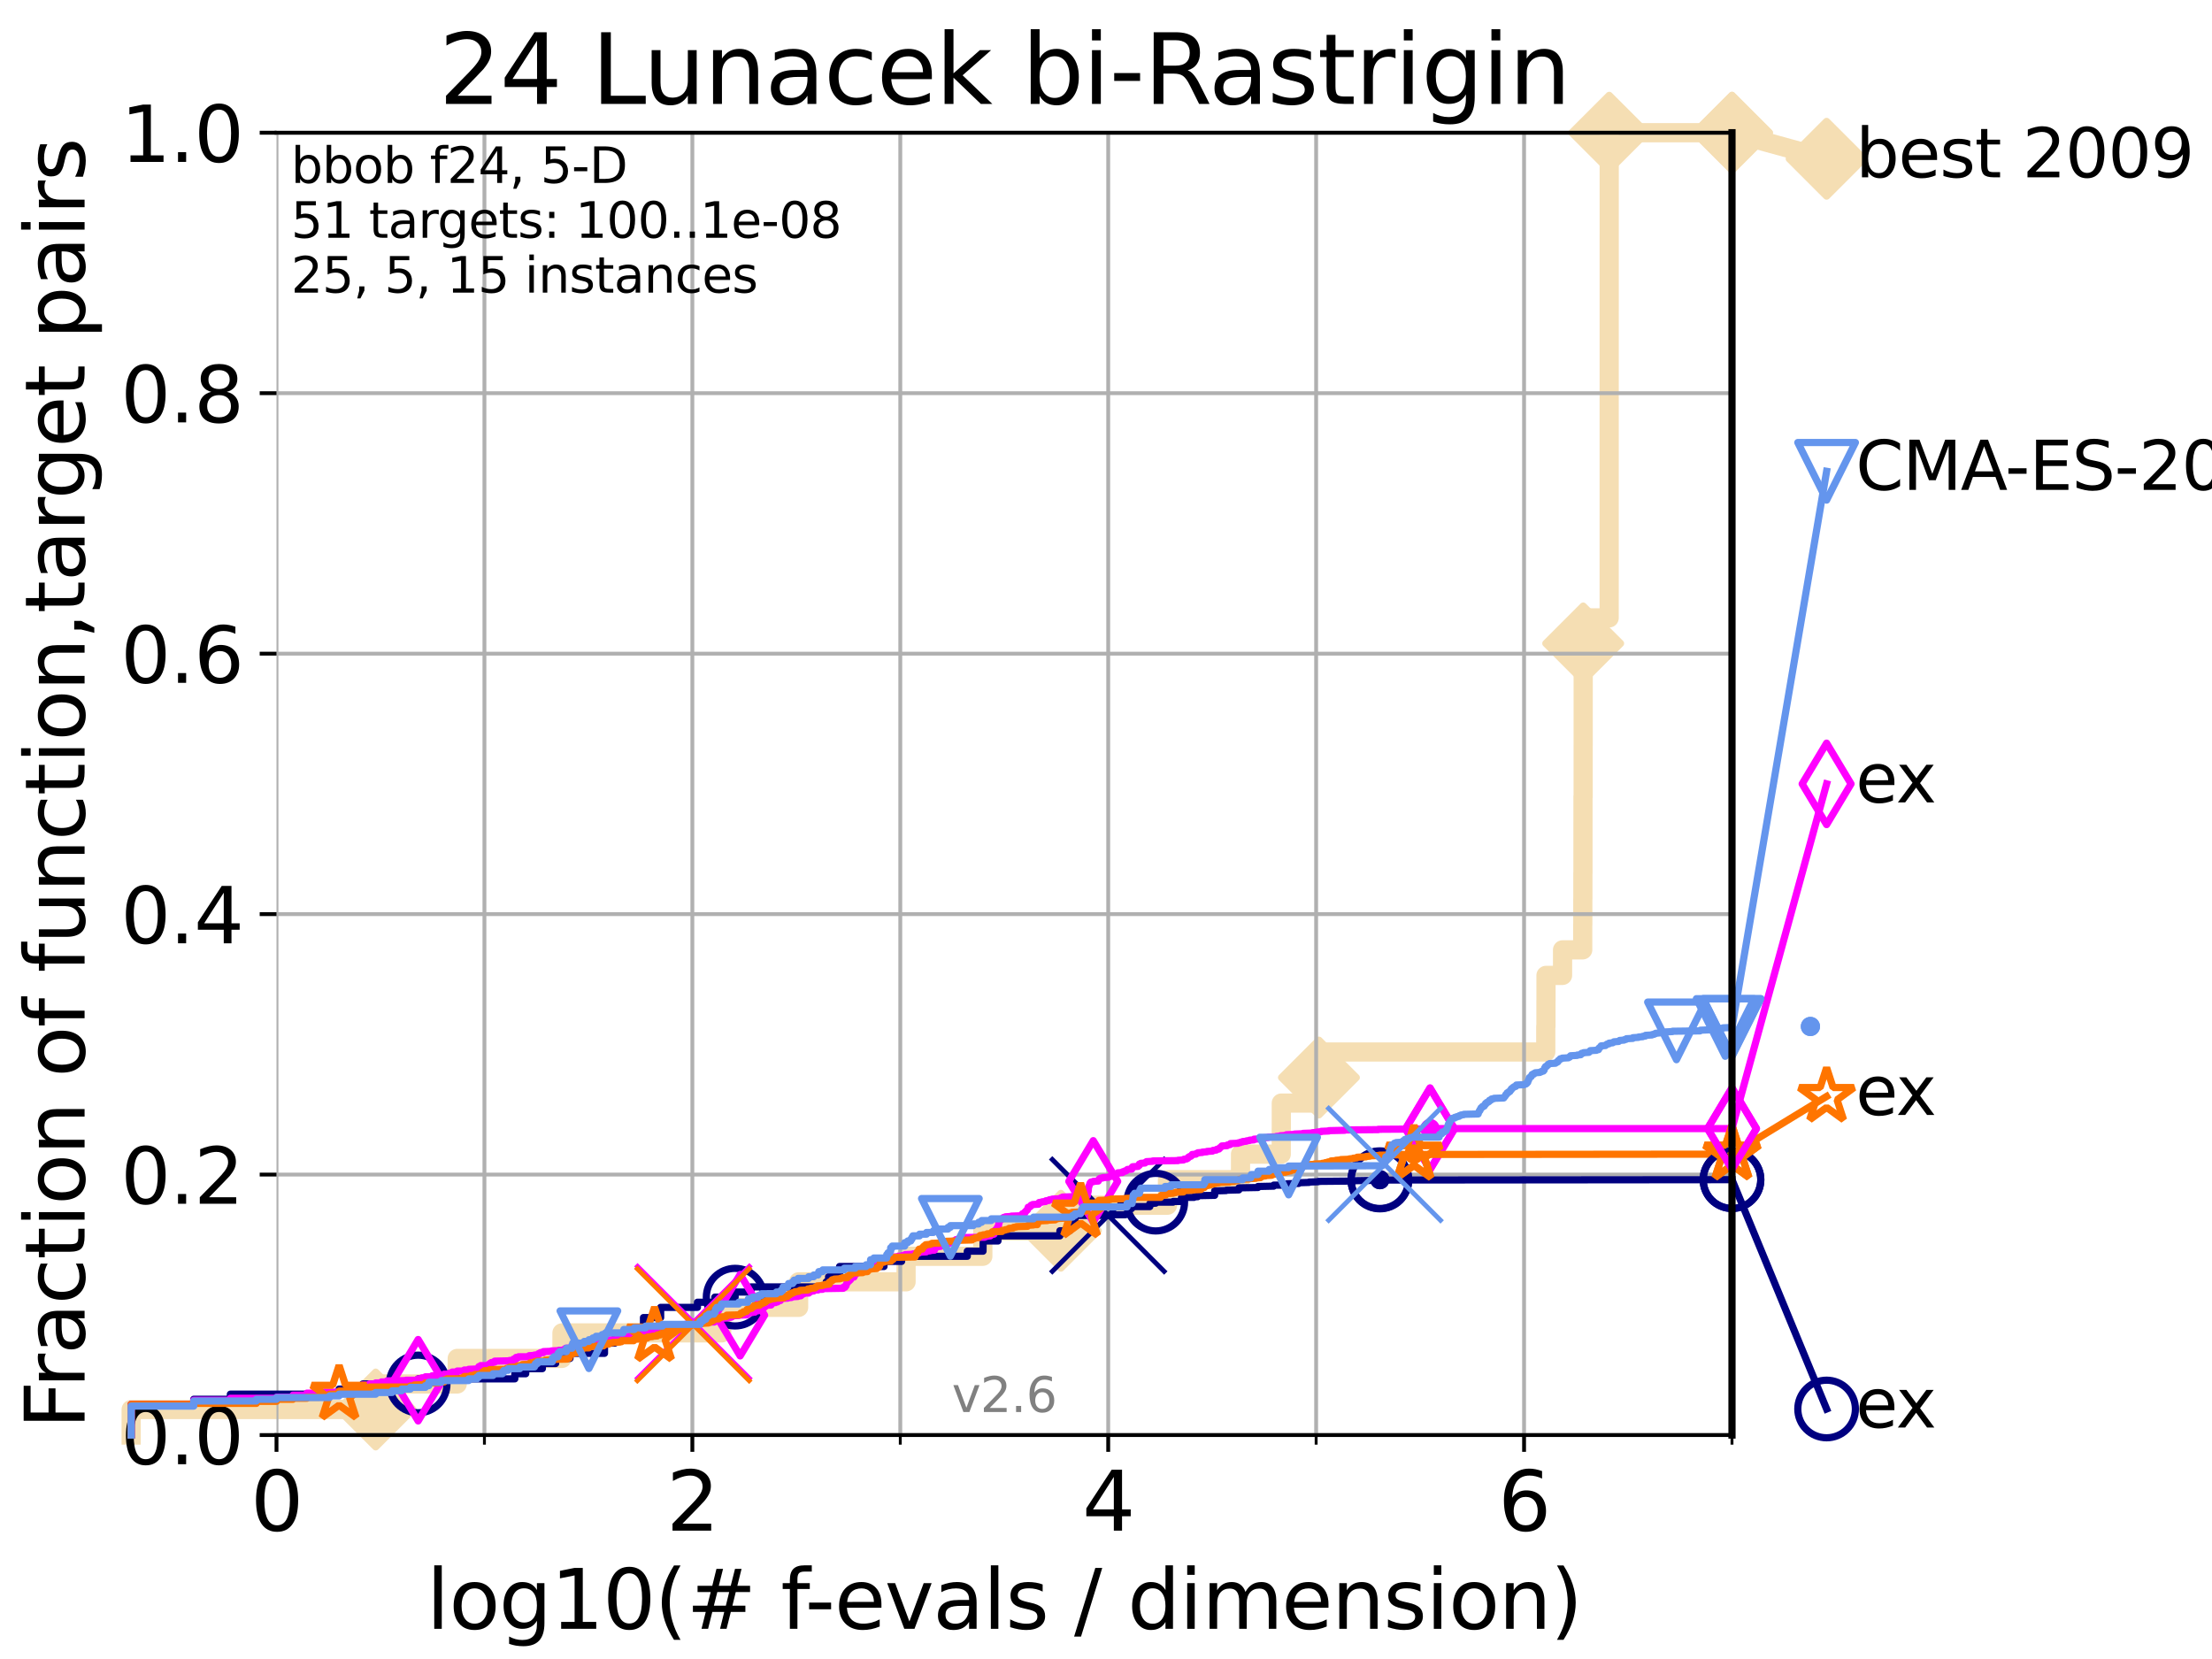 <?xml version="1.0" encoding="utf-8" standalone="no"?>
<!DOCTYPE svg PUBLIC "-//W3C//DTD SVG 1.1//EN"
  "http://www.w3.org/Graphics/SVG/1.1/DTD/svg11.dtd">
<svg xmlns:xlink="http://www.w3.org/1999/xlink" width="460.8pt" height="345.6pt" viewBox="0 0 460.8 345.6" xmlns="http://www.w3.org/2000/svg" version="1.1">
 <defs>
  <style type="text/css">*{stroke-linejoin: round; stroke-linecap: butt}</style>
 </defs>
 <g id="figure_1">
  <g id="patch_1">
   <path d="M 0 345.6 
L 460.8 345.6 
L 460.8 0 
L 0 0 
z
" style="fill: #ffffff"/>
  </g>
  <g id="axes_1">
   <g id="patch_2">
    <path d="M 57.6 298.944 
L 360.806 298.944 
L 360.806 27.648 
L 57.6 27.648 
z
" style="fill: #ffffff"/>
   </g>
   <g id="line2d_1">
    <path d="M 27.324 298.944 
L 27.324 293.624 
L 78.267 293.624 
L 78.267 288.305 
L 95.251 288.305 
L 95.251 282.985 
L 117.068 282.985 
L 117.068 277.666 
L 150.344 277.666 
L 150.344 272.346 
L 166.368 272.346 
L 166.368 267.027 
L 188.751 267.027 
L 188.751 261.707 
L 204.74 261.707 
L 204.74 256.388 
L 221.003 256.388 
L 221.003 251.068 
L 243.211 251.068 
L 243.211 245.749 
L 258.423 245.749 
L 258.423 240.429 
L 266.91 240.429 
L 266.91 235.11 
L 266.92 235.11 
L 266.92 229.79 
L 274.757 229.79 
L 274.757 224.471 
L 274.757 224.471 
L 274.757 219.151 
L 322.01 219.151 
L 322.01 213.832 
L 322.049 213.832 
L 322.049 208.512 
L 322.061 208.512 
L 322.061 203.192 
L 325.507 203.192 
L 325.507 197.873 
L 329.709 197.873 
L 329.709 192.553 
L 329.728 192.553 
L 329.728 187.234 
L 329.741 187.234 
L 329.741 181.914 
L 329.758 181.914 
L 329.758 176.595 
L 329.762 176.595 
L 329.762 171.275 
L 329.764 171.275 
L 329.764 165.956 
L 329.799 165.956 
L 329.799 160.636 
L 329.8 160.636 
L 329.8 155.317 
L 329.804 155.317 
L 329.804 149.997 
L 329.805 149.997 
L 329.805 144.678 
L 329.806 144.678 
L 329.806 139.358 
L 329.806 139.358 
L 329.806 134.039 
L 329.807 134.039 
L 329.807 128.719 
L 335.219 128.719 
L 335.219 123.4 
L 335.22 123.4 
L 335.22 118.08 
L 335.22 118.08 
L 335.22 112.76 
L 335.22 112.76 
L 335.22 107.441 
L 335.221 107.441 
L 335.221 102.121 
L 335.221 102.121 
L 335.221 96.802 
L 335.222 96.802 
L 335.222 91.482 
L 335.222 91.482 
L 335.222 86.163 
L 335.222 86.163 
L 335.222 80.843 
L 335.223 80.843 
L 335.223 75.524 
L 335.223 75.524 
L 335.223 70.204 
L 335.223 70.204 
L 335.223 64.885 
L 335.225 64.885 
L 335.225 59.565 
L 335.225 59.565 
L 335.225 54.246 
L 335.225 54.246 
L 335.225 48.926 
L 335.226 48.926 
L 335.226 43.607 
L 335.226 43.607 
L 335.226 38.287 
L 335.227 38.287 
L 335.227 32.968 
L 335.227 32.968 
L 335.227 27.648 
L 360.806 27.648 
" style="fill: none; stroke: #f5deb3; stroke-width: 4; stroke-linecap: square"/>
   </g>
   <g id="line2d_2">
    <defs>
     <path id="m50f8697580" d="M -0 7.778 
L 7.778 0 
L 0 -7.778 
L -7.778 -0 
z
" style="stroke: #f5deb3; stroke-width: 1.5; stroke-linejoin: miter"/>
    </defs>
    <g>
     <use xlink:href="#m50f8697580" x="78.267" y="293.624" style="fill: #f5deb3; stroke: #f5deb3; stroke-width: 1.5; stroke-linejoin: miter"/>
     <use xlink:href="#m50f8697580" x="221.003" y="256.388" style="fill: #f5deb3; stroke: #f5deb3; stroke-width: 1.5; stroke-linejoin: miter"/>
     <use xlink:href="#m50f8697580" x="274.757" y="224.471" style="fill: #f5deb3; stroke: #f5deb3; stroke-width: 1.5; stroke-linejoin: miter"/>
     <use xlink:href="#m50f8697580" x="329.806" y="134.039" style="fill: #f5deb3; stroke: #f5deb3; stroke-width: 1.5; stroke-linejoin: miter"/>
     <use xlink:href="#m50f8697580" x="335.227" y="27.648" style="fill: #f5deb3; stroke: #f5deb3; stroke-width: 1.5; stroke-linejoin: miter"/>
     <use xlink:href="#m50f8697580" x="360.806" y="27.648" style="fill: #f5deb3; stroke: #f5deb3; stroke-width: 1.5; stroke-linejoin: miter"/>
    </g>
   </g>
   <g id="line2d_3">
    <path style="fill: none; stroke: #f5deb3; stroke-width: 4; stroke-linecap: square"/>
    <g/>
   </g>
   <g id="line2d_4">
    <path d="M 360.806 27.648 
L 380.515 33.074 
" style="fill: none; stroke: #f5deb3; stroke-width: 4; stroke-linecap: square"/>
    <g>
     <use xlink:href="#m50f8697580" x="360.806" y="27.648" style="fill: #f5deb3; stroke: #f5deb3; stroke-width: 1.5; stroke-linejoin: miter"/>
     <use xlink:href="#m50f8697580" x="380.515" y="33.074" style="fill: #f5deb3; stroke: #f5deb3; stroke-width: 1.5; stroke-linejoin: miter"/>
    </g>
   </g>
   <g id="matplotlib.axis_1">
    <g id="xtick_1">
     <g id="line2d_5">
      <path d="M 57.6 298.944 
L 57.6 27.648 
" clip-path="url(#pb1998cce34)" style="fill: none; stroke: #b0b0b0; stroke-width: 0.8; stroke-linecap: square"/>
     </g>
     <g id="line2d_6">
      <defs>
       <path id="m76db13020c" d="M 0 0 
L 0 3.5 
" style="stroke: #000000; stroke-width: 0.8"/>
      </defs>
      <g>
       <use xlink:href="#m76db13020c" x="57.6" y="298.944" style="stroke: #000000; stroke-width: 0.8"/>
      </g>
     </g>
     <g id="text_1">
      <!-- 0 -->
      <g transform="translate(52.192 318.861)scale(0.17 -0.17)">
       <defs>
        <path id="DejaVuSans-30" d="M 2034 4250 
Q 1547 4250 1301 3770 
Q 1056 3291 1056 2328 
Q 1056 1369 1301 889 
Q 1547 409 2034 409 
Q 2525 409 2770 889 
Q 3016 1369 3016 2328 
Q 3016 3291 2770 3770 
Q 2525 4250 2034 4250 
z
M 2034 4750 
Q 2819 4750 3233 4129 
Q 3647 3509 3647 2328 
Q 3647 1150 3233 529 
Q 2819 -91 2034 -91 
Q 1250 -91 836 529 
Q 422 1150 422 2328 
Q 422 3509 836 4129 
Q 1250 4750 2034 4750 
z
" transform="scale(0.016)"/>
       </defs>
       <use xlink:href="#DejaVuSans-30"/>
      </g>
     </g>
    </g>
    <g id="xtick_2">
     <g id="line2d_7">
      <path d="M 144.23 298.944 
L 144.23 27.648 
" clip-path="url(#pb1998cce34)" style="fill: none; stroke: #b0b0b0; stroke-width: 0.8; stroke-linecap: square"/>
     </g>
     <g id="line2d_8">
      <g>
       <use xlink:href="#m76db13020c" x="144.23" y="298.944" style="stroke: #000000; stroke-width: 0.8"/>
      </g>
     </g>
     <g id="text_2">
      <!-- 2 -->
      <g transform="translate(138.822 318.861)scale(0.17 -0.17)">
       <defs>
        <path id="DejaVuSans-32" d="M 1228 531 
L 3431 531 
L 3431 0 
L 469 0 
L 469 531 
Q 828 903 1448 1529 
Q 2069 2156 2228 2338 
Q 2531 2678 2651 2914 
Q 2772 3150 2772 3378 
Q 2772 3750 2511 3984 
Q 2250 4219 1831 4219 
Q 1534 4219 1204 4116 
Q 875 4013 500 3803 
L 500 4441 
Q 881 4594 1212 4672 
Q 1544 4750 1819 4750 
Q 2544 4750 2975 4387 
Q 3406 4025 3406 3419 
Q 3406 3131 3298 2873 
Q 3191 2616 2906 2266 
Q 2828 2175 2409 1742 
Q 1991 1309 1228 531 
z
" transform="scale(0.016)"/>
       </defs>
       <use xlink:href="#DejaVuSans-32"/>
      </g>
     </g>
    </g>
    <g id="xtick_3">
     <g id="line2d_9">
      <path d="M 230.861 298.944 
L 230.861 27.648 
" clip-path="url(#pb1998cce34)" style="fill: none; stroke: #b0b0b0; stroke-width: 0.8; stroke-linecap: square"/>
     </g>
     <g id="line2d_10">
      <g>
       <use xlink:href="#m76db13020c" x="230.861" y="298.944" style="stroke: #000000; stroke-width: 0.8"/>
      </g>
     </g>
     <g id="text_3">
      <!-- 4 -->
      <g transform="translate(225.453 318.861)scale(0.17 -0.17)">
       <defs>
        <path id="DejaVuSans-34" d="M 2419 4116 
L 825 1625 
L 2419 1625 
L 2419 4116 
z
M 2253 4666 
L 3047 4666 
L 3047 1625 
L 3713 1625 
L 3713 1100 
L 3047 1100 
L 3047 0 
L 2419 0 
L 2419 1100 
L 313 1100 
L 313 1709 
L 2253 4666 
z
" transform="scale(0.016)"/>
       </defs>
       <use xlink:href="#DejaVuSans-34"/>
      </g>
     </g>
    </g>
    <g id="xtick_4">
     <g id="line2d_11">
      <path d="M 317.491 298.944 
L 317.491 27.648 
" clip-path="url(#pb1998cce34)" style="fill: none; stroke: #b0b0b0; stroke-width: 0.8; stroke-linecap: square"/>
     </g>
     <g id="line2d_12">
      <g>
       <use xlink:href="#m76db13020c" x="317.491" y="298.944" style="stroke: #000000; stroke-width: 0.8"/>
      </g>
     </g>
     <g id="text_4">
      <!-- 6 -->
      <g transform="translate(312.083 318.861)scale(0.17 -0.17)">
       <defs>
        <path id="DejaVuSans-36" d="M 2113 2584 
Q 1688 2584 1439 2293 
Q 1191 2003 1191 1497 
Q 1191 994 1439 701 
Q 1688 409 2113 409 
Q 2538 409 2786 701 
Q 3034 994 3034 1497 
Q 3034 2003 2786 2293 
Q 2538 2584 2113 2584 
z
M 3366 4563 
L 3366 3988 
Q 3128 4100 2886 4159 
Q 2644 4219 2406 4219 
Q 1781 4219 1451 3797 
Q 1122 3375 1075 2522 
Q 1259 2794 1537 2939 
Q 1816 3084 2150 3084 
Q 2853 3084 3261 2657 
Q 3669 2231 3669 1497 
Q 3669 778 3244 343 
Q 2819 -91 2113 -91 
Q 1303 -91 875 529 
Q 447 1150 447 2328 
Q 447 3434 972 4092 
Q 1497 4750 2381 4750 
Q 2619 4750 2861 4703 
Q 3103 4656 3366 4563 
z
" transform="scale(0.016)"/>
       </defs>
       <use xlink:href="#DejaVuSans-36"/>
      </g>
     </g>
    </g>
    <g id="xtick_5">
     <g id="line2d_13">
      <path d="M 100.915 298.944 
L 100.915 27.648 
" clip-path="url(#pb1998cce34)" style="fill: none; stroke: #b0b0b0; stroke-width: 0.8; stroke-linecap: square"/>
     </g>
     <g id="line2d_14">
      <defs>
       <path id="mac012e78b6" d="M 0 0 
L 0 2 
" style="stroke: #000000; stroke-width: 0.6"/>
      </defs>
      <g>
       <use xlink:href="#mac012e78b6" x="100.915" y="298.944" style="stroke: #000000; stroke-width: 0.6"/>
      </g>
     </g>
    </g>
    <g id="xtick_6">
     <g id="line2d_15">
      <path d="M 187.546 298.944 
L 187.546 27.648 
" clip-path="url(#pb1998cce34)" style="fill: none; stroke: #b0b0b0; stroke-width: 0.8; stroke-linecap: square"/>
     </g>
     <g id="line2d_16">
      <g>
       <use xlink:href="#mac012e78b6" x="187.546" y="298.944" style="stroke: #000000; stroke-width: 0.6"/>
      </g>
     </g>
    </g>
    <g id="xtick_7">
     <g id="line2d_17">
      <path d="M 274.176 298.944 
L 274.176 27.648 
" clip-path="url(#pb1998cce34)" style="fill: none; stroke: #b0b0b0; stroke-width: 0.8; stroke-linecap: square"/>
     </g>
     <g id="line2d_18">
      <g>
       <use xlink:href="#mac012e78b6" x="274.176" y="298.944" style="stroke: #000000; stroke-width: 0.6"/>
      </g>
     </g>
    </g>
    <g id="xtick_8">
     <g id="line2d_19">
      <path d="M 360.806 298.944 
L 360.806 27.648 
" clip-path="url(#pb1998cce34)" style="fill: none; stroke: #b0b0b0; stroke-width: 0.8; stroke-linecap: square"/>
     </g>
     <g id="line2d_20">
      <g>
       <use xlink:href="#mac012e78b6" x="360.806" y="298.944" style="stroke: #000000; stroke-width: 0.6"/>
      </g>
     </g>
    </g>
    <g id="text_5">
     <!-- log10(# f-evals / dimension) -->
     <g transform="translate(88.823 339.314)scale(0.17 -0.17)">
      <defs>
       <path id="DejaVuSans-6c" d="M 603 4863 
L 1178 4863 
L 1178 0 
L 603 0 
L 603 4863 
z
" transform="scale(0.016)"/>
       <path id="DejaVuSans-6f" d="M 1959 3097 
Q 1497 3097 1228 2736 
Q 959 2375 959 1747 
Q 959 1119 1226 758 
Q 1494 397 1959 397 
Q 2419 397 2687 759 
Q 2956 1122 2956 1747 
Q 2956 2369 2687 2733 
Q 2419 3097 1959 3097 
z
M 1959 3584 
Q 2709 3584 3137 3096 
Q 3566 2609 3566 1747 
Q 3566 888 3137 398 
Q 2709 -91 1959 -91 
Q 1206 -91 779 398 
Q 353 888 353 1747 
Q 353 2609 779 3096 
Q 1206 3584 1959 3584 
z
" transform="scale(0.016)"/>
       <path id="DejaVuSans-67" d="M 2906 1791 
Q 2906 2416 2648 2759 
Q 2391 3103 1925 3103 
Q 1463 3103 1205 2759 
Q 947 2416 947 1791 
Q 947 1169 1205 825 
Q 1463 481 1925 481 
Q 2391 481 2648 825 
Q 2906 1169 2906 1791 
z
M 3481 434 
Q 3481 -459 3084 -895 
Q 2688 -1331 1869 -1331 
Q 1566 -1331 1297 -1286 
Q 1028 -1241 775 -1147 
L 775 -588 
Q 1028 -725 1275 -790 
Q 1522 -856 1778 -856 
Q 2344 -856 2625 -561 
Q 2906 -266 2906 331 
L 2906 616 
Q 2728 306 2450 153 
Q 2172 0 1784 0 
Q 1141 0 747 490 
Q 353 981 353 1791 
Q 353 2603 747 3093 
Q 1141 3584 1784 3584 
Q 2172 3584 2450 3431 
Q 2728 3278 2906 2969 
L 2906 3500 
L 3481 3500 
L 3481 434 
z
" transform="scale(0.016)"/>
       <path id="DejaVuSans-31" d="M 794 531 
L 1825 531 
L 1825 4091 
L 703 3866 
L 703 4441 
L 1819 4666 
L 2450 4666 
L 2450 531 
L 3481 531 
L 3481 0 
L 794 0 
L 794 531 
z
" transform="scale(0.016)"/>
       <path id="DejaVuSans-28" d="M 1984 4856 
Q 1566 4138 1362 3434 
Q 1159 2731 1159 2009 
Q 1159 1288 1364 580 
Q 1569 -128 1984 -844 
L 1484 -844 
Q 1016 -109 783 600 
Q 550 1309 550 2009 
Q 550 2706 781 3412 
Q 1013 4119 1484 4856 
L 1984 4856 
z
" transform="scale(0.016)"/>
       <path id="DejaVuSans-23" d="M 3272 2816 
L 2363 2816 
L 2100 1772 
L 3016 1772 
L 3272 2816 
z
M 2803 4594 
L 2478 3297 
L 3391 3297 
L 3719 4594 
L 4219 4594 
L 3897 3297 
L 4872 3297 
L 4872 2816 
L 3775 2816 
L 3519 1772 
L 4513 1772 
L 4513 1294 
L 3397 1294 
L 3072 0 
L 2572 0 
L 2894 1294 
L 1978 1294 
L 1656 0 
L 1153 0 
L 1478 1294 
L 494 1294 
L 494 1772 
L 1594 1772 
L 1856 2816 
L 850 2816 
L 850 3297 
L 1978 3297 
L 2297 4594 
L 2803 4594 
z
" transform="scale(0.016)"/>
       <path id="DejaVuSans-20" transform="scale(0.016)"/>
       <path id="DejaVuSans-66" d="M 2375 4863 
L 2375 4384 
L 1825 4384 
Q 1516 4384 1395 4259 
Q 1275 4134 1275 3809 
L 1275 3500 
L 2222 3500 
L 2222 3053 
L 1275 3053 
L 1275 0 
L 697 0 
L 697 3053 
L 147 3053 
L 147 3500 
L 697 3500 
L 697 3744 
Q 697 4328 969 4595 
Q 1241 4863 1831 4863 
L 2375 4863 
z
" transform="scale(0.016)"/>
       <path id="DejaVuSans-2d" d="M 313 2009 
L 1997 2009 
L 1997 1497 
L 313 1497 
L 313 2009 
z
" transform="scale(0.016)"/>
       <path id="DejaVuSans-65" d="M 3597 1894 
L 3597 1613 
L 953 1613 
Q 991 1019 1311 708 
Q 1631 397 2203 397 
Q 2534 397 2845 478 
Q 3156 559 3463 722 
L 3463 178 
Q 3153 47 2828 -22 
Q 2503 -91 2169 -91 
Q 1331 -91 842 396 
Q 353 884 353 1716 
Q 353 2575 817 3079 
Q 1281 3584 2069 3584 
Q 2775 3584 3186 3129 
Q 3597 2675 3597 1894 
z
M 3022 2063 
Q 3016 2534 2758 2815 
Q 2500 3097 2075 3097 
Q 1594 3097 1305 2825 
Q 1016 2553 972 2059 
L 3022 2063 
z
" transform="scale(0.016)"/>
       <path id="DejaVuSans-76" d="M 191 3500 
L 800 3500 
L 1894 563 
L 2988 3500 
L 3597 3500 
L 2284 0 
L 1503 0 
L 191 3500 
z
" transform="scale(0.016)"/>
       <path id="DejaVuSans-61" d="M 2194 1759 
Q 1497 1759 1228 1600 
Q 959 1441 959 1056 
Q 959 750 1161 570 
Q 1363 391 1709 391 
Q 2188 391 2477 730 
Q 2766 1069 2766 1631 
L 2766 1759 
L 2194 1759 
z
M 3341 1997 
L 3341 0 
L 2766 0 
L 2766 531 
Q 2569 213 2275 61 
Q 1981 -91 1556 -91 
Q 1019 -91 701 211 
Q 384 513 384 1019 
Q 384 1609 779 1909 
Q 1175 2209 1959 2209 
L 2766 2209 
L 2766 2266 
Q 2766 2663 2505 2880 
Q 2244 3097 1772 3097 
Q 1472 3097 1187 3025 
Q 903 2953 641 2809 
L 641 3341 
Q 956 3463 1253 3523 
Q 1550 3584 1831 3584 
Q 2591 3584 2966 3190 
Q 3341 2797 3341 1997 
z
" transform="scale(0.016)"/>
       <path id="DejaVuSans-73" d="M 2834 3397 
L 2834 2853 
Q 2591 2978 2328 3040 
Q 2066 3103 1784 3103 
Q 1356 3103 1142 2972 
Q 928 2841 928 2578 
Q 928 2378 1081 2264 
Q 1234 2150 1697 2047 
L 1894 2003 
Q 2506 1872 2764 1633 
Q 3022 1394 3022 966 
Q 3022 478 2636 193 
Q 2250 -91 1575 -91 
Q 1294 -91 989 -36 
Q 684 19 347 128 
L 347 722 
Q 666 556 975 473 
Q 1284 391 1588 391 
Q 1994 391 2212 530 
Q 2431 669 2431 922 
Q 2431 1156 2273 1281 
Q 2116 1406 1581 1522 
L 1381 1569 
Q 847 1681 609 1914 
Q 372 2147 372 2553 
Q 372 3047 722 3315 
Q 1072 3584 1716 3584 
Q 2034 3584 2315 3537 
Q 2597 3491 2834 3397 
z
" transform="scale(0.016)"/>
       <path id="DejaVuSans-2f" d="M 1625 4666 
L 2156 4666 
L 531 -594 
L 0 -594 
L 1625 4666 
z
" transform="scale(0.016)"/>
       <path id="DejaVuSans-64" d="M 2906 2969 
L 2906 4863 
L 3481 4863 
L 3481 0 
L 2906 0 
L 2906 525 
Q 2725 213 2448 61 
Q 2172 -91 1784 -91 
Q 1150 -91 751 415 
Q 353 922 353 1747 
Q 353 2572 751 3078 
Q 1150 3584 1784 3584 
Q 2172 3584 2448 3432 
Q 2725 3281 2906 2969 
z
M 947 1747 
Q 947 1113 1208 752 
Q 1469 391 1925 391 
Q 2381 391 2643 752 
Q 2906 1113 2906 1747 
Q 2906 2381 2643 2742 
Q 2381 3103 1925 3103 
Q 1469 3103 1208 2742 
Q 947 2381 947 1747 
z
" transform="scale(0.016)"/>
       <path id="DejaVuSans-69" d="M 603 3500 
L 1178 3500 
L 1178 0 
L 603 0 
L 603 3500 
z
M 603 4863 
L 1178 4863 
L 1178 4134 
L 603 4134 
L 603 4863 
z
" transform="scale(0.016)"/>
       <path id="DejaVuSans-6d" d="M 3328 2828 
Q 3544 3216 3844 3400 
Q 4144 3584 4550 3584 
Q 5097 3584 5394 3201 
Q 5691 2819 5691 2113 
L 5691 0 
L 5113 0 
L 5113 2094 
Q 5113 2597 4934 2840 
Q 4756 3084 4391 3084 
Q 3944 3084 3684 2787 
Q 3425 2491 3425 1978 
L 3425 0 
L 2847 0 
L 2847 2094 
Q 2847 2600 2669 2842 
Q 2491 3084 2119 3084 
Q 1678 3084 1418 2786 
Q 1159 2488 1159 1978 
L 1159 0 
L 581 0 
L 581 3500 
L 1159 3500 
L 1159 2956 
Q 1356 3278 1631 3431 
Q 1906 3584 2284 3584 
Q 2666 3584 2933 3390 
Q 3200 3197 3328 2828 
z
" transform="scale(0.016)"/>
       <path id="DejaVuSans-6e" d="M 3513 2113 
L 3513 0 
L 2938 0 
L 2938 2094 
Q 2938 2591 2744 2837 
Q 2550 3084 2163 3084 
Q 1697 3084 1428 2787 
Q 1159 2491 1159 1978 
L 1159 0 
L 581 0 
L 581 3500 
L 1159 3500 
L 1159 2956 
Q 1366 3272 1645 3428 
Q 1925 3584 2291 3584 
Q 2894 3584 3203 3211 
Q 3513 2838 3513 2113 
z
" transform="scale(0.016)"/>
       <path id="DejaVuSans-29" d="M 513 4856 
L 1013 4856 
Q 1481 4119 1714 3412 
Q 1947 2706 1947 2009 
Q 1947 1309 1714 600 
Q 1481 -109 1013 -844 
L 513 -844 
Q 928 -128 1133 580 
Q 1338 1288 1338 2009 
Q 1338 2731 1133 3434 
Q 928 4138 513 4856 
z
" transform="scale(0.016)"/>
      </defs>
      <use xlink:href="#DejaVuSans-6c"/>
      <use xlink:href="#DejaVuSans-6f" x="27.783"/>
      <use xlink:href="#DejaVuSans-67" x="88.965"/>
      <use xlink:href="#DejaVuSans-31" x="152.441"/>
      <use xlink:href="#DejaVuSans-30" x="216.064"/>
      <use xlink:href="#DejaVuSans-28" x="279.688"/>
      <use xlink:href="#DejaVuSans-23" x="318.701"/>
      <use xlink:href="#DejaVuSans-20" x="402.49"/>
      <use xlink:href="#DejaVuSans-66" x="434.277"/>
      <use xlink:href="#DejaVuSans-2d" x="463.982"/>
      <use xlink:href="#DejaVuSans-65" x="500.066"/>
      <use xlink:href="#DejaVuSans-76" x="561.59"/>
      <use xlink:href="#DejaVuSans-61" x="620.77"/>
      <use xlink:href="#DejaVuSans-6c" x="682.049"/>
      <use xlink:href="#DejaVuSans-73" x="709.832"/>
      <use xlink:href="#DejaVuSans-20" x="761.932"/>
      <use xlink:href="#DejaVuSans-2f" x="793.719"/>
      <use xlink:href="#DejaVuSans-20" x="827.41"/>
      <use xlink:href="#DejaVuSans-64" x="859.197"/>
      <use xlink:href="#DejaVuSans-69" x="922.674"/>
      <use xlink:href="#DejaVuSans-6d" x="950.457"/>
      <use xlink:href="#DejaVuSans-65" x="1047.869"/>
      <use xlink:href="#DejaVuSans-6e" x="1109.393"/>
      <use xlink:href="#DejaVuSans-73" x="1172.771"/>
      <use xlink:href="#DejaVuSans-69" x="1224.871"/>
      <use xlink:href="#DejaVuSans-6f" x="1252.654"/>
      <use xlink:href="#DejaVuSans-6e" x="1313.836"/>
      <use xlink:href="#DejaVuSans-29" x="1377.215"/>
     </g>
    </g>
   </g>
   <g id="matplotlib.axis_2">
    <g id="ytick_1">
     <g id="line2d_21">
      <path d="M 57.6 298.944 
L 360.806 298.944 
" clip-path="url(#pb1998cce34)" style="fill: none; stroke: #b0b0b0; stroke-width: 0.8; stroke-linecap: square"/>
     </g>
     <g id="line2d_22">
      <defs>
       <path id="m9b88478020" d="M 0 0 
L -3.5 0 
" style="stroke: #000000; stroke-width: 0.8"/>
      </defs>
      <g>
       <use xlink:href="#m9b88478020" x="57.6" y="298.944" style="stroke: #000000; stroke-width: 0.8"/>
      </g>
     </g>
     <g id="text_6">
      <!-- 0.0 -->
      <g transform="translate(25.155 305.023)scale(0.16 -0.16)">
       <defs>
        <path id="DejaVuSans-2e" d="M 684 794 
L 1344 794 
L 1344 0 
L 684 0 
L 684 794 
z
" transform="scale(0.016)"/>
       </defs>
       <use xlink:href="#DejaVuSans-30"/>
       <use xlink:href="#DejaVuSans-2e" x="63.623"/>
       <use xlink:href="#DejaVuSans-30" x="95.41"/>
      </g>
     </g>
    </g>
    <g id="ytick_2">
     <g id="line2d_23">
      <path d="M 57.6 244.685 
L 360.806 244.685 
" clip-path="url(#pb1998cce34)" style="fill: none; stroke: #b0b0b0; stroke-width: 0.8; stroke-linecap: square"/>
     </g>
     <g id="line2d_24">
      <g>
       <use xlink:href="#m9b88478020" x="57.6" y="244.685" style="stroke: #000000; stroke-width: 0.8"/>
      </g>
     </g>
     <g id="text_7">
      <!-- 0.2 -->
      <g transform="translate(25.155 250.764)scale(0.16 -0.16)">
       <use xlink:href="#DejaVuSans-30"/>
       <use xlink:href="#DejaVuSans-2e" x="63.623"/>
       <use xlink:href="#DejaVuSans-32" x="95.41"/>
      </g>
     </g>
    </g>
    <g id="ytick_3">
     <g id="line2d_25">
      <path d="M 57.6 190.426 
L 360.806 190.426 
" clip-path="url(#pb1998cce34)" style="fill: none; stroke: #b0b0b0; stroke-width: 0.8; stroke-linecap: square"/>
     </g>
     <g id="line2d_26">
      <g>
       <use xlink:href="#m9b88478020" x="57.6" y="190.426" style="stroke: #000000; stroke-width: 0.8"/>
      </g>
     </g>
     <g id="text_8">
      <!-- 0.4 -->
      <g transform="translate(25.155 196.504)scale(0.16 -0.16)">
       <use xlink:href="#DejaVuSans-30"/>
       <use xlink:href="#DejaVuSans-2e" x="63.623"/>
       <use xlink:href="#DejaVuSans-34" x="95.41"/>
      </g>
     </g>
    </g>
    <g id="ytick_4">
     <g id="line2d_27">
      <path d="M 57.6 136.166 
L 360.806 136.166 
" clip-path="url(#pb1998cce34)" style="fill: none; stroke: #b0b0b0; stroke-width: 0.8; stroke-linecap: square"/>
     </g>
     <g id="line2d_28">
      <g>
       <use xlink:href="#m9b88478020" x="57.6" y="136.166" style="stroke: #000000; stroke-width: 0.8"/>
      </g>
     </g>
     <g id="text_9">
      <!-- 0.6 -->
      <g transform="translate(25.155 142.245)scale(0.16 -0.16)">
       <use xlink:href="#DejaVuSans-30"/>
       <use xlink:href="#DejaVuSans-2e" x="63.623"/>
       <use xlink:href="#DejaVuSans-36" x="95.41"/>
      </g>
     </g>
    </g>
    <g id="ytick_5">
     <g id="line2d_29">
      <path d="M 57.6 81.907 
L 360.806 81.907 
" clip-path="url(#pb1998cce34)" style="fill: none; stroke: #b0b0b0; stroke-width: 0.8; stroke-linecap: square"/>
     </g>
     <g id="line2d_30">
      <g>
       <use xlink:href="#m9b88478020" x="57.6" y="81.907" style="stroke: #000000; stroke-width: 0.8"/>
      </g>
     </g>
     <g id="text_10">
      <!-- 0.8 -->
      <g transform="translate(25.155 87.986)scale(0.16 -0.16)">
       <defs>
        <path id="DejaVuSans-38" d="M 2034 2216 
Q 1584 2216 1326 1975 
Q 1069 1734 1069 1313 
Q 1069 891 1326 650 
Q 1584 409 2034 409 
Q 2484 409 2743 651 
Q 3003 894 3003 1313 
Q 3003 1734 2745 1975 
Q 2488 2216 2034 2216 
z
M 1403 2484 
Q 997 2584 770 2862 
Q 544 3141 544 3541 
Q 544 4100 942 4425 
Q 1341 4750 2034 4750 
Q 2731 4750 3128 4425 
Q 3525 4100 3525 3541 
Q 3525 3141 3298 2862 
Q 3072 2584 2669 2484 
Q 3125 2378 3379 2068 
Q 3634 1759 3634 1313 
Q 3634 634 3220 271 
Q 2806 -91 2034 -91 
Q 1263 -91 848 271 
Q 434 634 434 1313 
Q 434 1759 690 2068 
Q 947 2378 1403 2484 
z
M 1172 3481 
Q 1172 3119 1398 2916 
Q 1625 2713 2034 2713 
Q 2441 2713 2670 2916 
Q 2900 3119 2900 3481 
Q 2900 3844 2670 4047 
Q 2441 4250 2034 4250 
Q 1625 4250 1398 4047 
Q 1172 3844 1172 3481 
z
" transform="scale(0.016)"/>
       </defs>
       <use xlink:href="#DejaVuSans-30"/>
       <use xlink:href="#DejaVuSans-2e" x="63.623"/>
       <use xlink:href="#DejaVuSans-38" x="95.41"/>
      </g>
     </g>
    </g>
    <g id="ytick_6">
     <g id="line2d_31">
      <path d="M 57.6 27.648 
L 360.806 27.648 
" clip-path="url(#pb1998cce34)" style="fill: none; stroke: #b0b0b0; stroke-width: 0.8; stroke-linecap: square"/>
     </g>
     <g id="line2d_32">
      <g>
       <use xlink:href="#m9b88478020" x="57.6" y="27.648" style="stroke: #000000; stroke-width: 0.8"/>
      </g>
     </g>
     <g id="text_11">
      <!-- 1.0 -->
      <g transform="translate(25.155 33.727)scale(0.16 -0.16)">
       <use xlink:href="#DejaVuSans-31"/>
       <use xlink:href="#DejaVuSans-2e" x="63.623"/>
       <use xlink:href="#DejaVuSans-30" x="95.41"/>
      </g>
     </g>
    </g>
    <g id="text_12">
     <!-- Fraction of function,target pairs -->
     <g transform="translate(17.62 297.681)rotate(-90)scale(0.17 -0.17)">
      <defs>
       <path id="DejaVuSans-46" d="M 628 4666 
L 3309 4666 
L 3309 4134 
L 1259 4134 
L 1259 2759 
L 3109 2759 
L 3109 2228 
L 1259 2228 
L 1259 0 
L 628 0 
L 628 4666 
z
" transform="scale(0.016)"/>
       <path id="DejaVuSans-72" d="M 2631 2963 
Q 2534 3019 2420 3045 
Q 2306 3072 2169 3072 
Q 1681 3072 1420 2755 
Q 1159 2438 1159 1844 
L 1159 0 
L 581 0 
L 581 3500 
L 1159 3500 
L 1159 2956 
Q 1341 3275 1631 3429 
Q 1922 3584 2338 3584 
Q 2397 3584 2469 3576 
Q 2541 3569 2628 3553 
L 2631 2963 
z
" transform="scale(0.016)"/>
       <path id="DejaVuSans-63" d="M 3122 3366 
L 3122 2828 
Q 2878 2963 2633 3030 
Q 2388 3097 2138 3097 
Q 1578 3097 1268 2742 
Q 959 2388 959 1747 
Q 959 1106 1268 751 
Q 1578 397 2138 397 
Q 2388 397 2633 464 
Q 2878 531 3122 666 
L 3122 134 
Q 2881 22 2623 -34 
Q 2366 -91 2075 -91 
Q 1284 -91 818 406 
Q 353 903 353 1747 
Q 353 2603 823 3093 
Q 1294 3584 2113 3584 
Q 2378 3584 2631 3529 
Q 2884 3475 3122 3366 
z
" transform="scale(0.016)"/>
       <path id="DejaVuSans-74" d="M 1172 4494 
L 1172 3500 
L 2356 3500 
L 2356 3053 
L 1172 3053 
L 1172 1153 
Q 1172 725 1289 603 
Q 1406 481 1766 481 
L 2356 481 
L 2356 0 
L 1766 0 
Q 1100 0 847 248 
Q 594 497 594 1153 
L 594 3053 
L 172 3053 
L 172 3500 
L 594 3500 
L 594 4494 
L 1172 4494 
z
" transform="scale(0.016)"/>
       <path id="DejaVuSans-75" d="M 544 1381 
L 544 3500 
L 1119 3500 
L 1119 1403 
Q 1119 906 1312 657 
Q 1506 409 1894 409 
Q 2359 409 2629 706 
Q 2900 1003 2900 1516 
L 2900 3500 
L 3475 3500 
L 3475 0 
L 2900 0 
L 2900 538 
Q 2691 219 2414 64 
Q 2138 -91 1772 -91 
Q 1169 -91 856 284 
Q 544 659 544 1381 
z
M 1991 3584 
L 1991 3584 
z
" transform="scale(0.016)"/>
       <path id="DejaVuSans-2c" d="M 750 794 
L 1409 794 
L 1409 256 
L 897 -744 
L 494 -744 
L 750 256 
L 750 794 
z
" transform="scale(0.016)"/>
       <path id="DejaVuSans-70" d="M 1159 525 
L 1159 -1331 
L 581 -1331 
L 581 3500 
L 1159 3500 
L 1159 2969 
Q 1341 3281 1617 3432 
Q 1894 3584 2278 3584 
Q 2916 3584 3314 3078 
Q 3713 2572 3713 1747 
Q 3713 922 3314 415 
Q 2916 -91 2278 -91 
Q 1894 -91 1617 61 
Q 1341 213 1159 525 
z
M 3116 1747 
Q 3116 2381 2855 2742 
Q 2594 3103 2138 3103 
Q 1681 3103 1420 2742 
Q 1159 2381 1159 1747 
Q 1159 1113 1420 752 
Q 1681 391 2138 391 
Q 2594 391 2855 752 
Q 3116 1113 3116 1747 
z
" transform="scale(0.016)"/>
      </defs>
      <use xlink:href="#DejaVuSans-46"/>
      <use xlink:href="#DejaVuSans-72" x="50.27"/>
      <use xlink:href="#DejaVuSans-61" x="91.383"/>
      <use xlink:href="#DejaVuSans-63" x="152.662"/>
      <use xlink:href="#DejaVuSans-74" x="207.643"/>
      <use xlink:href="#DejaVuSans-69" x="246.852"/>
      <use xlink:href="#DejaVuSans-6f" x="274.635"/>
      <use xlink:href="#DejaVuSans-6e" x="335.816"/>
      <use xlink:href="#DejaVuSans-20" x="399.195"/>
      <use xlink:href="#DejaVuSans-6f" x="430.982"/>
      <use xlink:href="#DejaVuSans-66" x="492.164"/>
      <use xlink:href="#DejaVuSans-20" x="527.369"/>
      <use xlink:href="#DejaVuSans-66" x="559.156"/>
      <use xlink:href="#DejaVuSans-75" x="594.361"/>
      <use xlink:href="#DejaVuSans-6e" x="657.74"/>
      <use xlink:href="#DejaVuSans-63" x="721.119"/>
      <use xlink:href="#DejaVuSans-74" x="776.1"/>
      <use xlink:href="#DejaVuSans-69" x="815.309"/>
      <use xlink:href="#DejaVuSans-6f" x="843.092"/>
      <use xlink:href="#DejaVuSans-6e" x="904.273"/>
      <use xlink:href="#DejaVuSans-2c" x="967.652"/>
      <use xlink:href="#DejaVuSans-74" x="999.439"/>
      <use xlink:href="#DejaVuSans-61" x="1038.648"/>
      <use xlink:href="#DejaVuSans-72" x="1099.928"/>
      <use xlink:href="#DejaVuSans-67" x="1139.291"/>
      <use xlink:href="#DejaVuSans-65" x="1202.768"/>
      <use xlink:href="#DejaVuSans-74" x="1264.291"/>
      <use xlink:href="#DejaVuSans-20" x="1303.5"/>
      <use xlink:href="#DejaVuSans-70" x="1335.287"/>
      <use xlink:href="#DejaVuSans-61" x="1398.764"/>
      <use xlink:href="#DejaVuSans-69" x="1460.043"/>
      <use xlink:href="#DejaVuSans-72" x="1487.826"/>
      <use xlink:href="#DejaVuSans-73" x="1528.939"/>
     </g>
    </g>
   </g>
   <g id="line2d_33">
    <defs>
     <path id="m826129e100" d="M 0 1.5 
C 0.398 1.5 0.779 1.342 1.061 1.061 
C 1.342 0.779 1.5 0.398 1.5 0 
C 1.5 -0.398 1.342 -0.779 1.061 -1.061 
C 0.779 -1.342 0.398 -1.5 0 -1.5 
C -0.398 -1.5 -0.779 -1.342 -1.061 -1.061 
C -1.342 -0.779 -1.5 -0.398 -1.5 0 
C -1.5 0.398 -1.342 0.779 -1.061 1.061 
C -0.779 1.342 -0.398 1.5 0 1.5 
z
" style="stroke: #f5deb3"/>
    </defs>
    <g>
     <use xlink:href="#m826129e100" x="335.227" y="27.648" style="fill: #f5deb3; stroke: #f5deb3"/>
     <use xlink:href="#m826129e100" x="335.227" y="27.648" style="fill: #f5deb3; stroke: #f5deb3"/>
    </g>
   </g>
   <g id="line2d_34">
    <defs>
     <path id="mbb8a3e3dbe" d="M 0 1.5 
C 0.398 1.5 0.779 1.342 1.061 1.061 
C 1.342 0.779 1.5 0.398 1.5 0 
C 1.5 -0.398 1.342 -0.779 1.061 -1.061 
C 0.779 -1.342 0.398 -1.5 0 -1.5 
C -0.398 -1.5 -0.779 -1.342 -1.061 -1.061 
C -1.342 -0.779 -1.5 -0.398 -1.5 0 
C -1.5 0.398 -1.342 0.779 -1.061 1.061 
C -0.779 1.342 -0.398 1.5 0 1.5 
z
" style="stroke: #000080"/>
    </defs>
    <g>
     <use xlink:href="#mbb8a3e3dbe" x="287.451" y="245.749" style="fill: #000080; stroke: #000080"/>
     <use xlink:href="#mbb8a3e3dbe" x="287.451" y="245.749" style="fill: #000080; stroke: #000080"/>
    </g>
   </g>
   <g id="line2d_35">
    <path d="M 27.324 298.944 
L 27.324 292.561 
L 40.363 292.561 
L 40.363 291.497 
L 47.991 291.497 
L 47.991 290.433 
L 70.639 290.433 
L 70.639 289.369 
L 75.575 289.369 
L 75.575 288.305 
L 87.108 288.305 
L 87.108 287.241 
L 107.245 287.241 
L 107.245 286.177 
L 109.52 286.177 
L 109.52 285.113 
L 112.989 285.113 
L 112.989 284.049 
L 115.747 284.049 
L 115.747 282.985 
L 118.745 282.985 
L 118.745 281.922 
L 125.929 281.922 
L 125.929 279.794 
L 128.09 279.794 
L 128.09 278.73 
L 132.847 278.73 
L 132.847 277.666 
L 133.188 277.666 
L 133.188 276.602 
L 134.048 276.602 
L 134.048 274.474 
L 137.628 274.474 
L 137.628 272.346 
L 145.291 272.346 
L 145.291 271.282 
L 148.904 271.282 
L 148.904 270.219 
L 153.142 270.219 
L 153.142 269.155 
L 156.423 269.155 
L 156.423 268.091 
L 172.127 268.091 
L 172.127 267.027 
L 172.608 267.027 
L 172.608 265.963 
L 174.894 265.963 
L 174.894 263.835 
L 184.153 263.835 
L 184.153 262.771 
L 187.822 262.771 
L 187.822 261.707 
L 201.506 261.707 
L 201.506 260.643 
L 204.781 260.643 
L 204.805 258.516 
L 207.9 258.516 
L 207.9 257.452 
L 220.798 257.452 
L 220.798 256.388 
L 222.843 256.388 
L 222.843 255.324 
L 223.915 255.324 
L 223.956 253.196 
L 231.799 253.196 
L 231.799 253.054 
L 234.449 253.054 
L 234.449 252.912 
L 235.059 252.912 
L 235.066 251.778 
L 235.726 251.778 
L 235.726 251.352 
L 239.535 251.352 
L 239.535 250.714 
L 240.764 250.643 
L 240.764 250.43 
L 244.375 250.43 
L 244.375 250.288 
L 246.117 250.288 
L 246.121 249.437 
L 248.733 249.437 
L 248.733 249.295 
L 249.496 249.295 
L 249.496 249.082 
L 253.036 249.011 
L 253.038 248.089 
L 255.429 248.018 
L 255.429 247.947 
L 258.082 247.877 
L 258.083 247.451 
L 262.057 247.38 
L 262.058 247.167 
L 265.337 247.096 
L 265.338 246.884 
L 268.129 246.884 
L 268.129 246.813 
L 268.13 246.6 
L 270.56 246.529 
L 270.56 246.387 
L 272.712 246.316 
L 272.712 246.245 
L 274.643 246.174 
L 274.643 246.103 
L 282.117 246.032 
L 282.117 245.961 
L 286.499 245.891 
L 286.499 245.82 
L 360.806 245.749 
L 360.806 245.749 
" style="fill: none; stroke: #000080; stroke-width: 1.5; stroke-linecap: square"/>
   </g>
   <g id="line2d_36">
    <defs>
     <path id="m0b66d1846b" d="M 0 6 
C 1.591 6 3.117 5.368 4.243 4.243 
C 5.368 3.117 6 1.591 6 0 
C 6 -1.591 5.368 -3.117 4.243 -4.243 
C 3.117 -5.368 1.591 -6 0 -6 
C -1.591 -6 -3.117 -5.368 -4.243 -4.243 
C -5.368 -3.117 -6 -1.591 -6 0 
C -6 1.591 -5.368 3.117 -4.243 4.243 
C -3.117 5.368 -1.591 6 0 6 
z
" style="stroke: #000080; stroke-width: 1.5"/>
    </defs>
    <g>
     <use xlink:href="#m0b66d1846b" x="87.108" y="288.305" style="fill-opacity: 0; stroke: #000080; stroke-width: 1.5"/>
     <use xlink:href="#m0b66d1846b" x="153.142" y="270.219" style="fill-opacity: 0; stroke: #000080; stroke-width: 1.5"/>
     <use xlink:href="#m0b66d1846b" x="240.764" y="250.43" style="fill-opacity: 0; stroke: #000080; stroke-width: 1.5"/>
     <use xlink:href="#m0b66d1846b" x="287.451" y="245.82" style="fill-opacity: 0; stroke: #000080; stroke-width: 1.5"/>
     <use xlink:href="#m0b66d1846b" x="287.451" y="245.749" style="fill-opacity: 0; stroke: #000080; stroke-width: 1.5"/>
     <use xlink:href="#m0b66d1846b" x="360.806" y="245.749" style="fill-opacity: 0; stroke: #000080; stroke-width: 1.5"/>
    </g>
   </g>
   <g id="line2d_37">
    <path style="fill: none; stroke: #000080; stroke-width: 1.5; stroke-linecap: square"/>
    <g/>
   </g>
   <g id="line2d_38">
    <path d="M 230.862 253.196 
" clip-path="url(#pb1998cce34)" style="fill: none; stroke: #000080; stroke-width: 1.5; stroke-linecap: square"/>
    <defs>
     <path id="mabec3cd782" d="M -12 12 
L 12 -12 
M -12 -12 
L 12 12 
" style="stroke: #000080"/>
    </defs>
    <g clip-path="url(#pb1998cce34)">
     <use xlink:href="#mabec3cd782" x="230.862" y="253.196" style="fill: #000080; stroke: #000080"/>
    </g>
   </g>
   <g id="line2d_39">
    <defs>
     <path id="m8bb10d427a" d="M 0 1.5 
C 0.398 1.5 0.779 1.342 1.061 1.061 
C 1.342 0.779 1.5 0.398 1.5 0 
C 1.5 -0.398 1.342 -0.779 1.061 -1.061 
C 0.779 -1.342 0.398 -1.5 0 -1.5 
C -0.398 -1.5 -0.779 -1.342 -1.061 -1.061 
C -1.342 -0.779 -1.5 -0.398 -1.5 0 
C -1.5 0.398 -1.342 0.779 -1.061 1.061 
C -0.779 1.342 -0.398 1.5 0 1.5 
z
" style="stroke: #ff00ff"/>
    </defs>
    <g>
     <use xlink:href="#m8bb10d427a" x="297.9" y="235.11" style="fill: #ff00ff; stroke: #ff00ff"/>
     <use xlink:href="#m8bb10d427a" x="297.9" y="235.11" style="fill: #ff00ff; stroke: #ff00ff"/>
    </g>
   </g>
   <g id="line2d_40">
    <path d="M 27.324 298.944 
L 27.324 292.561 
L 40.363 292.561 
L 40.363 291.709 
L 47.991 291.709 
L 47.991 291.284 
L 57.6 291.284 
L 57.6 291.071 
L 61.03 291.071 
L 61.03 290.646 
L 63.93 290.646 
L 63.93 290.22 
L 66.441 290.22 
L 66.441 290.007 
L 72.432 290.007 
L 72.432 289.369 
L 74.069 289.369 
L 74.069 288.943 
L 75.575 288.943 
L 75.575 288.518 
L 76.969 288.518 
L 76.969 288.305 
L 78.267 288.305 
L 78.267 288.092 
L 79.481 288.092 
L 79.481 287.879 
L 80.621 287.879 
L 80.621 287.667 
L 84.596 287.596 
L 84.596 287.525 
L 87.108 287.525 
L 87.108 287.241 
L 87.876 287.241 
L 87.876 287.028 
L 88.614 287.028 
L 88.614 286.815 
L 90.008 286.815 
L 90.008 286.603 
L 91.306 286.532 
L 91.306 286.461 
L 92.52 286.461 
L 92.52 286.248 
L 93.66 286.248 
L 93.66 286.035 
L 94.206 286.035 
L 94.206 285.822 
L 95.251 285.822 
L 95.251 285.61 
L 96.718 285.61 
L 96.718 285.397 
L 97.635 285.397 
L 97.635 285.255 
L 99.347 285.184 
L 99.347 285.113 
L 99.751 285.113 
L 99.751 284.688 
L 100.147 284.688 
L 100.147 284.475 
L 101.653 284.475 
L 101.653 284.333 
L 102.011 284.333 
L 102.011 284.049 
L 102.363 284.049 
L 102.363 283.837 
L 103.047 283.766 
L 103.047 283.553 
L 106.138 283.482 
L 106.138 283.411 
L 106.974 283.411 
L 106.974 283.127 
L 107.512 283.127 
L 107.512 282.773 
L 108.034 282.773 
L 108.034 282.631 
L 110.221 282.631 
L 110.221 282.418 
L 111.335 282.347 
L 111.335 282.276 
L 112.18 282.205 
L 112.18 281.992 
L 112.589 281.922 
L 112.589 281.78 
L 113.186 281.78 
L 113.186 281.567 
L 114.872 281.496 
L 114.872 281.425 
L 116.419 281.354 
L 116.419 281.283 
L 117.54 281.283 
L 117.54 281.07 
L 117.849 281.07 
L 117.849 280.858 
L 119.739 280.787 
L 119.739 280.716 
L 120.944 280.645 
L 120.944 280.432 
L 121.831 280.432 
L 121.831 280.219 
L 122.678 280.148 
L 122.678 279.936 
L 124.695 279.865 
L 124.695 279.723 
L 125.83 279.652 
L 125.83 279.368 
L 126.127 279.368 
L 126.127 279.155 
L 128.354 279.084 
L 128.354 279.013 
L 128.957 279.013 
L 128.957 278.801 
L 130.027 278.801 
L 130.027 278.659 
L 130.345 278.588 
L 130.345 278.517 
L 130.888 278.517 
L 130.888 278.375 
L 131.929 278.304 
L 131.929 278.091 
L 132.847 278.021 
L 132.916 277.737 
L 134.113 277.666 
L 134.113 277.524 
L 135.055 277.453 
L 135.055 277.24 
L 136.127 277.169 
L 136.127 276.886 
L 136.528 276.886 
L 136.528 276.744 
L 139.748 276.673 
L 139.748 276.602 
L 140.861 276.602 
L 140.861 276.389 
L 140.995 276.389 
L 140.995 276.176 
L 142.743 276.105 
L 142.743 275.893 
L 143.345 275.822 
L 143.345 275.609 
L 144.155 275.538 
L 144.155 275.467 
L 148.815 275.396 
L 148.815 275.183 
L 149.848 275.183 
L 149.848 275.113 
L 149.848 274.9 
L 150.235 274.9 
L 150.344 274.616 
L 151.757 274.545 
L 151.757 274.474 
L 152.304 274.403 
L 152.304 274.332 
L 152.475 274.332 
L 152.475 274.12 
L 153.945 274.049 
L 153.945 273.978 
L 155.64 273.907 
L 155.64 273.694 
L 156.005 273.623 
L 156.005 273.481 
L 156.793 273.41 
L 156.793 273.339 
L 157.27 273.339 
L 157.27 273.127 
L 157.935 273.056 
L 157.935 272.985 
L 158.08 272.985 
L 158.08 272.772 
L 158.49 272.701 
L 158.49 272.488 
L 159.097 272.488 
L 159.097 272.275 
L 159.401 272.204 
L 159.485 271.921 
L 160.637 271.85 
L 160.668 271.566 
L 160.979 271.495 
L 161.01 271.353 
L 161.557 271.353 
L 161.557 271.212 
L 161.987 271.212 
L 161.987 270.999 
L 162.578 270.928 
L 162.662 270.644 
L 162.831 270.573 
L 162.831 270.502 
L 164.103 270.431 
L 164.103 270.36 
L 164.884 270.289 
L 164.972 270.148 
L 166.205 270.077 
L 166.205 270.006 
L 166.826 269.935 
L 166.826 269.722 
L 167.185 269.651 
L 167.296 269.509 
L 167.667 269.438 
L 167.667 269.367 
L 168.493 269.367 
L 168.493 269.226 
L 168.658 269.226 
L 168.658 269.084 
L 169.085 269.013 
L 169.085 268.942 
L 169.502 268.942 
L 169.502 268.729 
L 170.421 268.729 
L 170.421 268.587 
L 171.352 268.587 
L 171.352 268.445 
L 175.666 268.374 
L 175.666 268.162 
L 176.024 268.162 
L 176.024 267.949 
L 176.231 267.878 
L 176.32 267.523 
L 176.354 267.523 
L 176.449 267.169 
L 176.625 267.098 
L 176.692 266.885 
L 176.859 266.885 
L 176.859 266.672 
L 177.162 266.601 
L 177.194 266.318 
L 177.311 266.318 
L 177.311 266.105 
L 177.905 266.034 
L 177.905 265.821 
L 178.061 265.75 
L 178.13 265.325 
L 178.529 265.254 
L 178.529 265.183 
L 178.668 265.112 
L 178.776 264.828 
L 179.015 264.828 
L 179.015 264.686 
L 179.285 264.615 
L 179.285 264.544 
L 179.961 264.473 
L 179.961 264.403 
L 180.374 264.332 
L 180.374 264.261 
L 180.906 264.19 
L 180.975 263.835 
L 181.034 263.835 
L 181.034 263.693 
L 181.496 263.622 
L 181.496 263.48 
L 182.462 263.48 
L 182.462 263.268 
L 182.746 263.197 
L 182.833 263.055 
L 183.381 262.984 
L 183.381 262.913 
L 183.95 262.913 
L 184.031 262.629 
L 184.475 262.558 
L 184.475 262.346 
L 184.691 262.346 
L 184.691 262.133 
L 185.192 262.062 
L 185.192 261.991 
L 186.197 261.92 
L 186.197 261.849 
L 187.112 261.778 
L 187.112 261.707 
L 187.981 261.636 
L 187.981 261.565 
L 188.56 261.495 
L 188.56 261.353 
L 190.185 261.282 
L 190.185 261.211 
L 190.812 261.14 
L 190.812 261.069 
L 191.483 260.998 
L 191.534 260.856 
L 192.964 260.785 
L 193.003 260.643 
L 193.74 260.572 
L 193.74 260.502 
L 194.659 260.431 
L 194.706 260.147 
L 194.808 260.147 
L 194.854 259.863 
L 195.002 259.863 
L 195.002 259.721 
L 195.92 259.65 
L 195.92 259.579 
L 196.382 259.509 
L 196.441 259.225 
L 196.952 259.154 
L 196.952 259.083 
L 197.75 259.012 
L 197.75 258.799 
L 198.284 258.728 
L 198.382 258.587 
L 198.825 258.516 
L 198.825 258.445 
L 199.118 258.374 
L 199.157 258.232 
L 199.842 258.161 
L 199.893 257.948 
L 200.266 257.877 
L 200.266 257.806 
L 205.111 257.735 
L 205.111 257.664 
L 205.487 257.594 
L 205.487 257.523 
L 206.315 257.452 
L 206.399 257.31 
L 206.559 257.239 
L 206.559 257.168 
L 207.082 257.097 
L 207.182 256.601 
L 207.25 256.53 
L 207.326 256.246 
L 207.724 256.175 
L 207.771 255.678 
L 207.845 255.678 
L 207.906 255.466 
L 208.003 255.395 
L 208.076 254.756 
L 208.119 254.756 
L 208.142 254.473 
L 208.235 254.473 
L 208.307 254.189 
L 208.455 254.118 
L 208.455 254.047 
L 208.682 253.976 
L 208.774 253.834 
L 209.02 253.763 
L 209.049 253.622 
L 209.464 253.551 
L 209.464 253.48 
L 210.674 253.409 
L 210.674 253.338 
L 212.786 253.267 
L 212.804 253.125 
L 212.956 253.054 
L 213.001 252.841 
L 213.453 252.77 
L 213.507 252.487 
L 213.662 252.416 
L 213.722 252.274 
L 213.86 252.203 
L 213.86 252.132 
L 214.015 252.061 
L 214.115 251.707 
L 214.164 251.636 
L 214.185 251.494 
L 214.542 251.423 
L 214.542 251.352 
L 214.712 251.281 
L 214.804 251.068 
L 215.12 250.997 
L 215.12 250.926 
L 216.361 250.855 
L 216.469 250.501 
L 217.102 250.43 
L 217.102 250.359 
L 217.84 250.288 
L 217.87 250.146 
L 218.534 250.075 
L 218.599 249.933 
L 219.215 249.862 
L 219.215 249.792 
L 220.758 249.721 
L 220.758 249.65 
L 221.033 249.579 
L 221.033 249.508 
L 221.376 249.437 
L 221.376 249.366 
L 223.456 249.295 
L 223.456 249.224 
L 224.778 249.153 
L 224.778 249.082 
L 226.522 249.082 
L 226.627 248.302 
L 226.682 248.231 
L 226.759 247.309 
L 226.816 247.238 
L 226.927 246.884 
L 226.979 246.813 
L 227.078 246.458 
L 227.227 246.387 
L 227.245 246.245 
L 227.745 246.174 
L 227.745 246.103 
L 228.798 246.032 
L 228.813 245.82 
L 228.966 245.749 
L 228.983 245.607 
L 229.176 245.536 
L 229.176 245.465 
L 229.724 245.394 
L 229.724 245.323 
L 230.878 245.252 
L 230.878 245.181 
L 231.268 245.11 
L 231.268 245.039 
L 232.162 244.969 
L 232.162 244.898 
L 232.414 244.827 
L 232.461 244.614 
L 232.782 244.543 
L 232.849 244.33 
L 233.827 244.259 
L 233.849 244.117 
L 234.215 244.046 
L 234.215 243.976 
L 234.588 243.905 
L 234.674 243.763 
L 234.863 243.692 
L 234.863 243.621 
L 235.77 243.55 
L 235.809 243.195 
L 235.944 243.124 
L 235.944 243.053 
L 237.091 242.983 
L 237.179 242.841 
L 237.338 242.77 
L 237.349 242.486 
L 237.648 242.415 
L 237.648 242.344 
L 238.534 242.273 
L 238.623 242.131 
L 238.835 242.06 
L 238.835 241.99 
L 240.144 241.919 
L 240.144 241.848 
L 245.398 241.777 
L 245.398 241.706 
L 246.553 241.635 
L 246.614 241.493 
L 247.214 241.422 
L 247.214 241.351 
L 247.462 241.28 
L 247.562 241.068 
L 247.793 240.997 
L 247.793 240.926 
L 248.118 240.855 
L 248.118 240.784 
L 248.255 240.713 
L 248.35 240.5 
L 249.133 240.429 
L 249.235 240.287 
L 249.54 240.216 
L 249.54 240.145 
L 250.48 240.075 
L 250.48 240.004 
L 251.438 239.933 
L 251.438 239.862 
L 252.595 239.791 
L 252.68 239.649 
L 253.378 239.578 
L 253.449 239.436 
L 253.937 239.365 
L 253.937 239.294 
L 254.081 239.223 
L 254.117 239.082 
L 254.296 239.011 
L 254.398 238.869 
L 254.522 238.798 
L 254.522 238.727 
L 255.645 238.656 
L 255.711 238.514 
L 256.252 238.443 
L 256.333 238.23 
L 257.898 238.16 
L 257.898 238.089 
L 258.4 238.018 
L 258.4 237.947 
L 258.873 237.876 
L 258.873 237.805 
L 259.674 237.734 
L 259.674 237.663 
L 260.303 237.592 
L 260.303 237.521 
L 261.227 237.45 
L 261.232 237.308 
L 262.682 237.237 
L 262.682 237.167 
L 263.258 237.096 
L 263.258 237.025 
L 264.201 236.954 
L 264.201 236.883 
L 265.879 236.812 
L 265.879 236.741 
L 266.715 236.67 
L 266.715 236.599 
L 267.928 236.528 
L 267.972 236.386 
L 269.672 236.315 
L 269.672 236.244 
L 271.45 236.174 
L 271.45 236.103 
L 273.398 236.032 
L 273.398 235.961 
L 274.384 235.89 
L 274.384 235.819 
L 275.219 235.748 
L 275.219 235.677 
L 276.834 235.606 
L 276.834 235.535 
L 280.119 235.464 
L 280.119 235.393 
L 287.126 235.322 
L 287.126 235.252 
L 297.9 235.181 
L 297.9 235.11 
L 360.806 235.11 
L 360.806 235.11 
" style="fill: none; stroke: #ff00ff; stroke-width: 1.5; stroke-linecap: square"/>
   </g>
   <g id="line2d_41">
    <defs>
     <path id="m9e424205b8" d="M -0 8.485 
L 5.091 0 
L 0 -8.485 
L -5.091 -0 
z
" style="stroke: #ff00ff; stroke-width: 1.5; stroke-linejoin: miter"/>
    </defs>
    <g>
     <use xlink:href="#m9e424205b8" x="87.108" y="287.525" style="fill-opacity: 0; stroke: #ff00ff; stroke-width: 1.5; stroke-linejoin: miter"/>
     <use xlink:href="#m9e424205b8" x="154.19" y="273.978" style="fill-opacity: 0; stroke: #ff00ff; stroke-width: 1.5; stroke-linejoin: miter"/>
     <use xlink:href="#m9e424205b8" x="227.745" y="246.103" style="fill-opacity: 0; stroke: #ff00ff; stroke-width: 1.5; stroke-linejoin: miter"/>
     <use xlink:href="#m9e424205b8" x="297.9" y="235.181" style="fill-opacity: 0; stroke: #ff00ff; stroke-width: 1.5; stroke-linejoin: miter"/>
     <use xlink:href="#m9e424205b8" x="297.9" y="235.11" style="fill-opacity: 0; stroke: #ff00ff; stroke-width: 1.5; stroke-linejoin: miter"/>
     <use xlink:href="#m9e424205b8" x="360.806" y="235.11" style="fill-opacity: 0; stroke: #ff00ff; stroke-width: 1.5; stroke-linejoin: miter"/>
    </g>
   </g>
   <g id="line2d_42">
    <path style="fill: none; stroke: #ff00ff; stroke-width: 1.5; stroke-linecap: square"/>
    <g/>
   </g>
   <g id="line2d_43">
    <path d="M 144.455 275.467 
" clip-path="url(#pb1998cce34)" style="fill: none; stroke: #ff00ff; stroke-width: 1.5; stroke-linecap: square"/>
    <defs>
     <path id="mbfb9cfc3d5" d="M -12 12 
L 12 -12 
M -12 -12 
L 12 12 
" style="stroke: #ff00ff"/>
    </defs>
    <g clip-path="url(#pb1998cce34)">
     <use xlink:href="#mbfb9cfc3d5" x="144.455" y="275.467" style="fill: #ff00ff; stroke: #ff00ff"/>
    </g>
   </g>
   <g id="line2d_44">
    <defs>
     <path id="m7b1f8b59ab" d="M 0 1.5 
C 0.398 1.5 0.779 1.342 1.061 1.061 
C 1.342 0.779 1.5 0.398 1.5 0 
C 1.5 -0.398 1.342 -0.779 1.061 -1.061 
C 0.779 -1.342 0.398 -1.5 0 -1.5 
C -0.398 -1.5 -0.779 -1.342 -1.061 -1.061 
C -1.342 -0.779 -1.5 -0.398 -1.5 0 
C -1.5 0.398 -1.342 0.779 -1.061 1.061 
C -0.779 1.342 -0.398 1.5 0 1.5 
z
" style="stroke: #ff7500"/>
    </defs>
    <g>
     <use xlink:href="#m7b1f8b59ab" x="294.56" y="240.429" style="fill: #ff7500; stroke: #ff7500"/>
     <use xlink:href="#m7b1f8b59ab" x="294.56" y="240.429" style="fill: #ff7500; stroke: #ff7500"/>
    </g>
   </g>
   <g id="line2d_45">
    <path d="M 27.324 298.944 
L 27.324 292.561 
L 40.363 292.561 
L 40.363 292.348 
L 53.402 292.348 
L 53.402 291.922 
L 57.6 291.922 
L 57.6 291.497 
L 61.03 291.497 
L 61.03 291.284 
L 63.93 291.284 
L 63.93 291.071 
L 66.441 291.071 
L 66.441 290.858 
L 68.657 290.858 
L 68.657 290.433 
L 70.639 290.433 
L 70.639 289.794 
L 72.432 289.794 
L 72.432 289.582 
L 75.575 289.582 
L 75.575 289.156 
L 76.969 289.156 
L 76.969 288.943 
L 85.471 288.943 
L 85.471 288.731 
L 86.307 288.731 
L 86.307 288.518 
L 88.614 288.447 
L 88.614 288.092 
L 91.306 288.092 
L 91.306 287.879 
L 92.52 287.879 
L 92.52 287.454 
L 93.099 287.454 
L 93.099 287.241 
L 96.241 287.241 
L 96.241 287.028 
L 96.718 287.028 
L 96.718 286.745 
L 98.078 286.745 
L 98.078 286.532 
L 98.933 286.532 
L 98.933 286.319 
L 100.147 286.319 
L 100.147 286.106 
L 100.535 286.106 
L 100.535 285.822 
L 100.915 285.822 
L 100.915 285.539 
L 102.011 285.539 
L 102.011 285.326 
L 105.559 285.255 
L 105.559 285.042 
L 106.138 285.042 
L 106.138 284.971 
L 106.138 284.83 
L 107.775 284.759 
L 107.775 284.546 
L 108.792 284.475 
L 108.792 284.262 
L 110.449 284.191 
L 110.449 283.907 
L 111.335 283.907 
L 111.335 283.695 
L 111.762 283.695 
L 111.762 283.553 
L 113.574 283.553 
L 113.574 283.34 
L 114.692 283.269 
L 114.692 283.198 
L 118.152 283.127 
L 118.152 282.914 
L 118.598 282.914 
L 118.598 282.276 
L 118.89 282.276 
L 118.89 282.063 
L 119.319 282.063 
L 119.319 281.851 
L 120.551 281.78 
L 120.551 281.709 
L 120.944 281.638 
L 120.944 281.354 
L 121.202 281.354 
L 121.202 280.999 
L 121.329 280.999 
L 121.329 280.787 
L 122.678 280.787 
L 122.678 280.574 
L 123.375 280.503 
L 123.375 280.432 
L 125.729 280.361 
L 125.729 280.148 
L 126.029 280.148 
L 126.029 280.006 
L 126.804 280.006 
L 126.804 279.794 
L 127.641 279.723 
L 127.641 279.652 
L 129.125 279.581 
L 129.125 279.51 
L 129.458 279.51 
L 129.458 279.297 
L 132.001 279.297 
L 132.001 279.013 
L 133.052 278.943 
L 133.052 278.872 
L 133.656 278.872 
L 133.656 278.73 
L 134.87 278.73 
L 134.87 278.517 
L 135.894 278.446 
L 135.894 278.375 
L 136.92 278.304 
L 136.92 278.091 
L 137.574 278.091 
L 137.574 277.879 
L 139.018 277.879 
L 139.018 277.666 
L 139.844 277.666 
L 139.844 277.524 
L 140.313 277.524 
L 140.405 277.24 
L 140.68 277.169 
L 140.68 276.957 
L 142.165 276.886 
L 142.165 276.673 
L 142.906 276.673 
L 142.906 276.46 
L 143.345 276.389 
L 143.345 276.176 
L 143.889 276.176 
L 143.889 275.964 
L 145.04 275.893 
L 145.04 275.822 
L 146.261 275.751 
L 146.261 275.68 
L 147.566 275.609 
L 147.566 275.538 
L 147.909 275.467 
L 147.909 275.183 
L 148.428 275.183 
L 148.428 275.042 
L 148.756 274.971 
L 148.756 274.758 
L 149.708 274.758 
L 149.708 274.545 
L 150.18 274.474 
L 150.289 274.332 
L 151.246 274.261 
L 151.246 274.19 
L 151.375 274.19 
L 151.375 273.978 
L 154.079 273.907 
L 154.079 273.765 
L 154.323 273.765 
L 154.323 273.552 
L 154.865 273.481 
L 154.865 273.268 
L 155.516 273.197 
L 155.619 272.772 
L 155.965 272.772 
L 156.045 272.559 
L 156.58 272.559 
L 156.677 272.275 
L 156.909 272.204 
L 156.909 272.134 
L 157.175 272.134 
L 157.175 271.921 
L 158.223 271.921 
L 158.277 271.708 
L 158.542 271.637 
L 158.542 271.566 
L 158.804 271.566 
L 158.804 271.353 
L 159.284 271.353 
L 159.284 271.212 
L 159.519 271.212 
L 159.519 270.999 
L 159.767 270.999 
L 159.767 270.857 
L 160.287 270.786 
L 160.287 270.715 
L 160.715 270.644 
L 160.715 270.573 
L 161.512 270.502 
L 161.512 270.431 
L 163.301 270.36 
L 163.301 270.148 
L 164.064 270.077 
L 164.129 269.722 
L 164.53 269.722 
L 164.53 269.509 
L 165.047 269.438 
L 165.109 269.296 
L 165.502 269.226 
L 165.599 269.084 
L 166.391 269.013 
L 166.391 268.942 
L 166.656 268.871 
L 166.656 268.8 
L 168.295 268.729 
L 168.295 268.516 
L 168.883 268.445 
L 168.883 268.374 
L 169.784 268.304 
L 169.784 268.162 
L 170.082 268.091 
L 170.082 268.02 
L 170.243 267.949 
L 170.243 267.878 
L 171.307 267.807 
L 171.307 267.736 
L 171.835 267.665 
L 171.835 267.594 
L 172.749 267.523 
L 172.749 267.098 
L 172.954 267.027 
L 172.954 266.956 
L 173.214 266.885 
L 173.214 266.814 
L 173.35 266.814 
L 173.35 266.601 
L 173.801 266.53 
L 173.801 266.459 
L 175.041 266.388 
L 175.041 266.318 
L 175.517 266.247 
L 175.517 266.176 
L 176.497 266.176 
L 176.517 265.892 
L 176.899 265.821 
L 176.899 265.608 
L 177.272 265.537 
L 177.383 265.325 
L 177.492 265.254 
L 177.492 265.183 
L 179.735 265.112 
L 179.735 264.97 
L 180.707 264.899 
L 180.766 264.473 
L 181.371 264.403 
L 181.371 264.332 
L 182.658 264.261 
L 182.658 264.048 
L 183.097 263.977 
L 183.206 263.764 
L 183.258 263.764 
L 183.339 263.197 
L 183.53 263.126 
L 183.591 262.984 
L 184.189 262.913 
L 184.257 262.771 
L 185.635 262.7 
L 185.743 262.558 
L 185.8 262.487 
L 185.8 262.417 
L 186.067 262.346 
L 186.136 262.062 
L 186.297 261.991 
L 186.297 261.92 
L 190.627 261.849 
L 190.736 261.424 
L 190.862 261.424 
L 190.944 261.069 
L 190.997 261.069 
L 191.05 260.856 
L 191.243 260.856 
L 191.351 260.431 
L 191.47 260.36 
L 191.47 260.218 
L 192.128 260.218 
L 192.128 259.934 
L 192.342 259.863 
L 192.4 259.65 
L 192.585 259.579 
L 192.585 259.509 
L 192.743 259.509 
L 192.839 259.296 
L 193.813 259.225 
L 193.813 259.154 
L 194.131 259.083 
L 194.131 259.012 
L 195.746 258.941 
L 195.746 258.87 
L 196.546 258.799 
L 196.546 258.728 
L 197.084 258.657 
L 197.084 258.587 
L 199.659 258.516 
L 199.768 258.374 
L 202.489 258.303 
L 202.526 258.09 
L 203.043 258.019 
L 203.088 257.877 
L 203.904 257.806 
L 203.994 257.523 
L 204.172 257.452 
L 204.172 257.381 
L 204.796 257.31 
L 204.796 257.239 
L 205.64 257.168 
L 205.647 257.026 
L 206.635 256.955 
L 206.709 256.601 
L 208.763 256.53 
L 208.763 256.317 
L 209.409 256.246 
L 209.409 256.175 
L 209.955 256.104 
L 209.955 256.033 
L 210.207 255.962 
L 210.207 255.891 
L 211.061 255.82 
L 211.141 255.678 
L 211.735 255.608 
L 211.735 255.537 
L 214.055 255.466 
L 214.16 255.253 
L 215.288 255.182 
L 215.288 255.111 
L 216.087 255.111 
L 216.169 254.544 
L 216.527 254.473 
L 216.62 254.331 
L 218.21 254.26 
L 218.21 254.189 
L 219.818 254.118 
L 219.896 253.976 
L 220.271 253.905 
L 220.271 253.834 
L 222.03 253.763 
L 222.03 253.551 
L 222.33 253.551 
L 222.364 253.054 
L 222.661 252.983 
L 222.67 252.841 
L 222.919 252.77 
L 222.919 252.7 
L 223.346 252.629 
L 223.346 252.558 
L 225.11 252.487 
L 225.11 252.416 
L 225.765 252.345 
L 225.765 252.274 
L 226.326 252.274 
L 226.407 251.352 
L 226.575 251.281 
L 226.664 250.997 
L 226.858 250.926 
L 226.884 250.785 
L 228.629 250.714 
L 228.676 250.288 
L 228.866 250.217 
L 228.897 250.075 
L 230.901 250.004 
L 230.901 249.933 
L 231.413 249.862 
L 231.413 249.792 
L 234.474 249.721 
L 234.474 249.65 
L 235.925 249.579 
L 236.024 249.437 
L 241.794 249.437 
L 241.8 249.153 
L 241.919 249.082 
L 241.919 249.011 
L 242.848 248.94 
L 242.947 248.657 
L 244.387 248.586 
L 244.387 248.515 
L 244.972 248.444 
L 244.972 248.373 
L 246.533 248.302 
L 246.631 248.018 
L 248.412 247.947 
L 248.412 247.877 
L 250.163 247.806 
L 250.238 247.593 
L 250.368 247.522 
L 250.368 247.451 
L 250.891 247.38 
L 250.978 247.167 
L 251.172 247.096 
L 251.172 247.025 
L 251.666 246.954 
L 251.666 246.884 
L 252.22 246.813 
L 252.22 246.742 
L 252.758 246.671 
L 252.758 246.6 
L 253.238 246.529 
L 253.238 246.458 
L 254.004 246.387 
L 254.004 246.316 
L 256.126 246.245 
L 256.126 246.174 
L 257.142 246.103 
L 257.142 246.032 
L 257.669 245.961 
L 257.669 245.891 
L 258.077 245.82 
L 258.177 245.678 
L 260.213 245.607 
L 260.213 245.536 
L 261.649 245.465 
L 261.649 245.394 
L 262.596 245.323 
L 262.673 245.181 
L 262.944 245.11 
L 262.944 245.039 
L 263.638 244.969 
L 263.638 244.898 
L 264.935 244.827 
L 265.022 244.685 
L 265.555 244.614 
L 265.571 244.401 
L 266.69 244.33 
L 266.69 244.259 
L 267.796 244.188 
L 267.796 244.117 
L 268.334 244.046 
L 268.334 243.976 
L 268.882 243.905 
L 268.915 243.763 
L 269.566 243.692 
L 269.593 243.55 
L 270.054 243.479 
L 270.087 243.337 
L 270.875 243.266 
L 270.875 243.195 
L 271.32 243.124 
L 271.411 242.983 
L 271.758 242.912 
L 271.859 242.77 
L 272.103 242.699 
L 272.103 242.628 
L 273.809 242.557 
L 273.809 242.486 
L 275.447 242.415 
L 275.447 242.344 
L 276.082 242.273 
L 276.082 242.202 
L 276.642 242.131 
L 276.642 242.06 
L 277.204 241.99 
L 277.268 241.848 
L 278.314 241.777 
L 278.314 241.706 
L 279.31 241.635 
L 279.31 241.564 
L 281.083 241.493 
L 281.083 241.422 
L 281.896 241.351 
L 281.896 241.28 
L 282.639 241.209 
L 282.731 241.068 
L 284.546 240.997 
L 284.546 240.926 
L 285.362 240.855 
L 285.362 240.784 
L 287.365 240.713 
L 287.365 240.642 
L 291.03 240.571 
L 291.03 240.5 
L 360.806 240.429 
L 360.806 240.429 
" style="fill: none; stroke: #ff7500; stroke-width: 1.5; stroke-linecap: square"/>
   </g>
   <g id="line2d_46">
    <defs>
     <path id="m6e533575b7" d="M 0 -6 
L -1.347 -1.854 
L -5.706 -1.854 
L -2.18 0.708 
L -3.527 4.854 
L -0 2.292 
L 3.527 4.854 
L 2.18 0.708 
L 5.706 -1.854 
L 1.347 -1.854 
z
" style="stroke: #ff7500; stroke-width: 1.5; stroke-linejoin: bevel"/>
    </defs>
    <g>
     <use xlink:href="#m6e533575b7" x="70.639" y="290.433" style="fill-opacity: 0; stroke: #ff7500; stroke-width: 1.5; stroke-linejoin: bevel"/>
     <use xlink:href="#m6e533575b7" x="136.357" y="278.304" style="fill-opacity: 0; stroke: #ff7500; stroke-width: 1.5; stroke-linejoin: bevel"/>
     <use xlink:href="#m6e533575b7" x="225.11" y="252.487" style="fill-opacity: 0; stroke: #ff7500; stroke-width: 1.5; stroke-linejoin: bevel"/>
     <use xlink:href="#m6e533575b7" x="294.56" y="240.5" style="fill-opacity: 0; stroke: #ff7500; stroke-width: 1.5; stroke-linejoin: bevel"/>
     <use xlink:href="#m6e533575b7" x="294.56" y="240.429" style="fill-opacity: 0; stroke: #ff7500; stroke-width: 1.5; stroke-linejoin: bevel"/>
     <use xlink:href="#m6e533575b7" x="360.806" y="240.429" style="fill-opacity: 0; stroke: #ff7500; stroke-width: 1.5; stroke-linejoin: bevel"/>
    </g>
   </g>
   <g id="line2d_47">
    <path style="fill: none; stroke: #ff7500; stroke-width: 1.5; stroke-linecap: square"/>
    <g/>
   </g>
   <g id="line2d_48">
    <path d="M 144.418 275.964 
" clip-path="url(#pb1998cce34)" style="fill: none; stroke: #ff7500; stroke-width: 1.5; stroke-linecap: square"/>
    <defs>
     <path id="m8ab8abf716" d="M -12 12 
L 12 -12 
M -12 -12 
L 12 12 
" style="stroke: #ff7500"/>
    </defs>
    <g clip-path="url(#pb1998cce34)">
     <use xlink:href="#m8ab8abf716" x="144.418" y="275.964" style="fill: #ff7500; stroke: #ff7500"/>
    </g>
   </g>
   <g id="line2d_49">
    <defs>
     <path id="m8ec070467a" d="M 0 1.5 
C 0.398 1.5 0.779 1.342 1.061 1.061 
C 1.342 0.779 1.5 0.398 1.5 0 
C 1.5 -0.398 1.342 -0.779 1.061 -1.061 
C 0.779 -1.342 0.398 -1.5 0 -1.5 
C -0.398 -1.5 -0.779 -1.342 -1.061 -1.061 
C -1.342 -0.779 -1.5 -0.398 -1.5 0 
C -1.5 0.398 -1.342 0.779 -1.061 1.061 
C -0.779 1.342 -0.398 1.5 0 1.5 
z
" style="stroke: #6495ed"/>
    </defs>
    <g>
     <use xlink:href="#m8ec070467a" x="377.142" y="213.832" style="fill: #6495ed; stroke: #6495ed"/>
     <use xlink:href="#m8ec070467a" x="377.142" y="213.832" style="fill: #6495ed; stroke: #6495ed"/>
    </g>
   </g>
   <g id="line2d_50">
    <path d="M 27.324 298.944 
L 27.324 292.915 
L 40.363 292.915 
L 40.363 291.851 
L 53.402 291.851 
L 53.402 291.497 
L 57.6 291.497 
L 57.6 291.142 
L 68.657 291.142 
L 68.657 290.787 
L 70.639 290.787 
L 70.639 290.433 
L 78.267 290.433 
L 78.267 290.078 
L 81.696 290.078 
L 81.696 289.723 
L 83.678 289.723 
L 83.678 289.369 
L 85.471 289.369 
L 85.471 289.014 
L 88.614 289.014 
L 88.614 288.66 
L 89.324 288.66 
L 89.324 287.95 
L 91.923 287.95 
L 91.923 287.596 
L 97.635 287.596 
L 97.635 287.241 
L 99.347 287.241 
L 99.347 286.886 
L 99.751 286.886 
L 99.751 286.532 
L 102.708 286.532 
L 102.708 286.177 
L 104.656 286.177 
L 104.656 285.822 
L 104.962 285.822 
L 104.962 285.468 
L 105.851 285.468 
L 105.851 285.113 
L 108.29 285.113 
L 108.29 284.759 
L 111.335 284.759 
L 111.335 284.404 
L 111.55 284.404 
L 111.55 284.049 
L 111.972 284.049 
L 111.972 283.695 
L 115.051 283.695 
L 115.051 282.985 
L 115.402 282.985 
L 115.402 282.631 
L 116.253 282.631 
L 116.253 281.922 
L 116.584 281.922 
L 116.584 281.567 
L 118.001 281.567 
L 118.001 280.858 
L 119.177 280.858 
L 119.177 280.148 
L 119.319 280.148 
L 119.319 279.794 
L 121.707 279.794 
L 121.707 279.439 
L 122.678 279.439 
L 122.678 279.084 
L 123.488 279.084 
L 123.488 278.73 
L 124.156 278.73 
L 124.156 278.375 
L 125.425 278.375 
L 125.425 278.021 
L 126.127 278.021 
L 126.127 277.666 
L 129.786 277.666 
L 129.786 277.311 
L 129.947 277.311 
L 129.947 276.957 
L 132.145 276.957 
L 132.145 276.602 
L 134.495 276.602 
L 134.495 276.247 
L 137.998 276.247 
L 137.998 275.893 
L 145.852 275.893 
L 145.852 275.183 
L 146.463 275.183 
L 146.463 274.829 
L 147.022 274.829 
L 147.119 274.12 
L 147.629 274.12 
L 147.629 273.765 
L 148.727 273.765 
L 148.727 273.41 
L 148.962 273.41 
L 148.962 273.056 
L 149.079 273.056 
L 149.079 272.701 
L 149.339 272.701 
L 149.339 272.346 
L 150.18 272.346 
L 150.289 271.637 
L 153.9 271.637 
L 153.9 271.282 
L 155.762 271.282 
L 155.762 270.928 
L 155.904 270.928 
L 155.904 270.573 
L 156.755 270.573 
L 156.755 270.219 
L 157.971 270.219 
L 157.971 269.864 
L 158.63 269.864 
L 158.63 269.509 
L 161.736 269.509 
L 161.736 269.155 
L 162.691 269.155 
L 162.691 268.8 
L 163.095 268.8 
L 163.137 268.091 
L 164.116 268.091 
L 164.116 267.736 
L 164.272 267.736 
L 164.272 267.381 
L 165.134 267.381 
L 165.134 267.027 
L 165.429 267.027 
L 165.429 266.672 
L 166.252 266.672 
L 166.252 266.318 
L 168.452 266.318 
L 168.452 265.963 
L 169.511 265.963 
L 169.511 265.608 
L 170.403 265.608 
L 170.403 265.254 
L 170.57 265.254 
L 170.57 264.899 
L 171.396 264.899 
L 171.396 264.544 
L 175.884 264.544 
L 175.884 264.19 
L 178.154 264.19 
L 178.154 263.835 
L 180.423 263.835 
L 180.423 263.48 
L 181.355 263.48 
L 181.355 262.417 
L 182.048 262.417 
L 182.048 262.062 
L 184.717 262.062 
L 184.726 261.353 
L 184.973 261.353 
L 184.973 260.998 
L 185.366 260.998 
L 185.366 260.643 
L 185.543 260.643 
L 185.543 259.934 
L 185.866 259.934 
L 185.866 259.579 
L 188.467 259.579 
L 188.467 258.87 
L 189.105 258.87 
L 189.105 258.516 
L 189.728 258.516 
L 189.728 258.161 
L 189.958 258.161 
L 189.958 257.806 
L 190.162 257.806 
L 190.162 257.452 
L 191.565 257.452 
L 191.565 257.097 
L 193.012 257.097 
L 193.012 256.742 
L 194.449 256.742 
L 194.449 256.388 
L 195.348 256.388 
L 195.348 256.033 
L 197.477 256.033 
L 197.477 255.678 
L 197.978 255.678 
L 197.978 255.324 
L 202.738 255.324 
L 202.738 254.969 
L 203.873 254.969 
L 203.873 254.615 
L 204.505 254.615 
L 204.505 254.26 
L 206.5 254.26 
L 206.5 253.905 
L 215.302 253.905 
L 215.302 253.551 
L 223.443 253.551 
L 223.443 253.196 
L 223.957 253.196 
L 223.957 252.841 
L 225.109 252.841 
L 225.109 252.487 
L 225.237 252.487 
L 225.237 252.132 
L 225.407 252.132 
L 225.407 251.778 
L 225.624 251.778 
L 225.624 251.423 
L 234.794 251.423 
L 234.794 250.714 
L 235.836 250.714 
L 235.919 250.004 
L 235.964 250.004 
L 236.068 248.94 
L 236.353 248.94 
L 236.353 248.586 
L 237.371 248.586 
L 237.456 247.877 
L 237.65 247.877 
L 237.65 247.522 
L 242.706 247.522 
L 242.706 247.167 
L 243.974 247.167 
L 243.974 246.813 
L 250.758 246.813 
L 250.758 246.458 
L 250.977 246.458 
L 250.987 245.749 
L 258.876 245.749 
L 258.876 245.394 
L 260.547 245.394 
L 260.658 244.685 
L 262.066 244.685 
L 262.066 243.976 
L 264.385 243.976 
L 264.385 243.621 
L 265.743 243.621 
L 265.743 243.266 
L 268.444 243.266 
L 268.444 242.912 
L 287.922 242.841 
L 287.924 242.699 
L 288.329 242.628 
L 288.329 242.557 
L 288.458 242.557 
L 288.559 241.706 
L 288.589 241.635 
L 288.682 240.997 
L 289.019 240.926 
L 289.075 240.784 
L 289.225 240.713 
L 289.331 240.5 
L 289.373 240.429 
L 289.446 239.862 
L 289.555 239.791 
L 289.657 239.294 
L 289.727 239.223 
L 289.812 238.94 
L 289.895 238.869 
L 289.939 238.514 
L 290.374 238.443 
L 290.462 238.16 
L 290.84 238.089 
L 290.84 238.018 
L 291.984 237.947 
L 291.984 237.876 
L 292.303 237.805 
L 292.303 237.663 
L 292.573 237.592 
L 292.648 237.379 
L 292.995 237.308 
L 292.995 237.237 
L 293.59 237.167 
L 293.624 237.025 
L 294.215 236.954 
L 294.215 236.883 
L 299.792 236.883 
L 299.891 236.315 
L 300.233 236.244 
L 300.233 236.174 
L 300.362 236.174 
L 300.456 235.819 
L 300.976 235.748 
L 300.977 235.606 
L 301.259 235.535 
L 301.352 235.181 
L 301.43 235.11 
L 301.53 234.897 
L 301.569 234.826 
L 301.648 234.4 
L 301.688 234.329 
L 301.789 234.046 
L 301.921 233.975 
L 302.004 233.691 
L 302.098 233.62 
L 302.154 233.407 
L 302.303 233.336 
L 302.356 233.195 
L 302.472 233.124 
L 302.516 232.982 
L 303.029 232.911 
L 303.035 232.769 
L 303.464 232.698 
L 303.464 232.627 
L 303.944 232.556 
L 304 232.414 
L 304.352 232.343 
L 304.352 232.273 
L 304.958 232.202 
L 304.958 232.131 
L 307.927 232.06 
L 308.009 231.776 
L 308.063 231.705 
L 308.164 231.421 
L 308.299 231.351 
L 308.327 231.138 
L 308.425 231.067 
L 308.521 230.783 
L 308.742 230.712 
L 308.822 230.499 
L 309.183 230.428 
L 309.291 230.145 
L 309.457 230.074 
L 309.47 229.861 
L 309.708 229.79 
L 309.729 229.648 
L 310.043 229.577 
L 310.043 229.506 
L 310.241 229.435 
L 310.272 229.223 
L 310.621 229.152 
L 310.714 228.939 
L 311.237 228.868 
L 311.237 228.797 
L 313.261 228.726 
L 313.357 228.513 
L 313.492 228.443 
L 313.538 228.301 
L 313.632 228.23 
L 313.692 228.017 
L 313.864 227.946 
L 313.964 227.662 
L 314.25 227.591 
L 314.273 227.45 
L 314.542 227.379 
L 314.651 227.095 
L 314.82 227.024 
L 314.848 226.811 
L 315.038 226.74 
L 315.038 226.669 
L 315.191 226.598 
L 315.191 226.527 
L 315.413 226.457 
L 315.413 226.386 
L 315.774 226.315 
L 315.885 226.031 
L 317.512 225.96 
L 317.512 225.889 
L 317.896 225.818 
L 317.896 225.747 
L 318.071 225.676 
L 318.104 225.534 
L 318.253 225.464 
L 318.324 225.18 
L 318.39 225.109 
L 318.497 224.825 
L 318.511 224.754 
L 318.615 224.471 
L 318.812 224.4 
L 318.812 224.329 
L 318.989 224.258 
L 319.084 223.974 
L 319.167 223.903 
L 319.167 223.832 
L 319.524 223.761 
L 319.556 223.619 
L 319.826 223.549 
L 319.826 223.478 
L 320.792 223.407 
L 320.792 223.336 
L 321.126 223.265 
L 321.126 223.194 
L 321.515 223.123 
L 321.616 222.981 
L 321.683 222.91 
L 321.767 222.485 
L 321.851 222.414 
L 321.945 222.201 
L 322.206 222.13 
L 322.317 221.917 
L 322.497 221.846 
L 322.524 221.704 
L 322.806 221.634 
L 322.806 221.563 
L 324.03 221.492 
L 324.03 221.421 
L 324.263 221.35 
L 324.263 221.279 
L 324.516 221.208 
L 324.625 220.924 
L 324.821 220.853 
L 324.821 220.782 
L 324.98 220.711 
L 325.023 220.57 
L 325.432 220.499 
L 325.432 220.428 
L 326.731 220.357 
L 326.731 220.286 
L 327 220.215 
L 327.04 220.073 
L 327.183 220.002 
L 327.183 219.931 
L 328.551 219.86 
L 328.551 219.789 
L 329.306 219.718 
L 329.365 219.577 
L 329.462 219.506 
L 329.462 219.435 
L 329.881 219.364 
L 329.881 219.293 
L 331.01 219.222 
L 331.052 219.08 
L 331.276 219.009 
L 331.278 218.867 
L 332.579 218.796 
L 332.579 218.725 
L 333.005 218.655 
L 333.058 218.442 
L 333.136 218.371 
L 333.136 218.3 
L 333.304 218.229 
L 333.379 218.087 
L 333.507 218.016 
L 333.541 217.874 
L 334.455 217.803 
L 334.564 217.662 
L 334.756 217.591 
L 334.756 217.52 
L 335.19 217.449 
L 335.198 217.307 
L 335.947 217.236 
L 335.947 217.165 
L 336.213 217.094 
L 336.213 217.023 
L 337.208 216.952 
L 337.208 216.881 
L 337.405 216.81 
L 337.405 216.74 
L 338.322 216.669 
L 338.322 216.598 
L 338.729 216.527 
L 338.814 216.385 
L 340.153 216.314 
L 340.161 216.172 
L 341.338 216.101 
L 341.338 216.03 
L 342.211 215.959 
L 342.211 215.888 
L 342.795 215.817 
L 342.798 215.676 
L 344.117 215.605 
L 344.117 215.534 
L 344.58 215.463 
L 344.58 215.392 
L 344.909 215.321 
L 344.909 215.25 
L 345.707 215.179 
L 345.707 215.108 
L 346.987 215.037 
L 346.987 214.966 
L 348.422 214.895 
L 348.422 214.825 
L 354.15 214.754 
L 354.205 214.612 
L 355.983 214.541 
L 355.983 214.47 
L 357.607 214.399 
L 357.689 214.257 
L 358.971 214.186 
L 358.971 214.115 
L 360.806 214.044 
L 360.806 214.044 
" style="fill: none; stroke: #6495ed; stroke-width: 1.5; stroke-linecap: square"/>
   </g>
   <g id="line2d_51">
    <defs>
     <path id="m2dcc96d1cb" d="M -0 6 
L 6 -6 
L -6 -6 
z
" style="stroke: #6495ed; stroke-width: 1.5; stroke-linejoin: miter"/>
    </defs>
    <g>
     <use xlink:href="#m2dcc96d1cb" x="122.678" y="279.084" style="fill-opacity: 0; stroke: #6495ed; stroke-width: 1.5; stroke-linejoin: miter"/>
     <use xlink:href="#m2dcc96d1cb" x="197.978" y="255.678" style="fill-opacity: 0; stroke: #6495ed; stroke-width: 1.5; stroke-linejoin: miter"/>
     <use xlink:href="#m2dcc96d1cb" x="268.444" y="242.912" style="fill-opacity: 0; stroke: #6495ed; stroke-width: 1.5; stroke-linejoin: miter"/>
     <use xlink:href="#m2dcc96d1cb" x="349.239" y="214.754" style="fill-opacity: 0; stroke: #6495ed; stroke-width: 1.5; stroke-linejoin: miter"/>
     <use xlink:href="#m2dcc96d1cb" x="359.389" y="214.044" style="fill-opacity: 0; stroke: #6495ed; stroke-width: 1.5; stroke-linejoin: miter"/>
     <use xlink:href="#m2dcc96d1cb" x="360.806" y="214.044" style="fill-opacity: 0; stroke: #6495ed; stroke-width: 1.5; stroke-linejoin: miter"/>
    </g>
   </g>
   <g id="line2d_52">
    <path style="fill: none; stroke: #6495ed; stroke-width: 1.5; stroke-linecap: square"/>
    <g/>
   </g>
   <g id="line2d_53">
    <path d="M 288.432 242.557 
" clip-path="url(#pb1998cce34)" style="fill: none; stroke: #6495ed; stroke-width: 1.5; stroke-linecap: square"/>
    <defs>
     <path id="mdc4951a8f5" d="M -12 12 
L 12 -12 
M -12 -12 
L 12 12 
" style="stroke: #6495ed"/>
    </defs>
    <g clip-path="url(#pb1998cce34)">
     <use xlink:href="#mdc4951a8f5" x="288.432" y="242.557" style="fill: #6495ed; stroke: #6495ed"/>
    </g>
   </g>
   <g id="line2d_54">
    <path d="M 360.806 245.749 
L 380.515 293.518 
" style="fill: none; stroke: #000080; stroke-width: 1.5; stroke-linecap: square"/>
    <g>
     <use xlink:href="#m0b66d1846b" x="360.806" y="245.749" style="fill-opacity: 0; stroke: #000080; stroke-width: 1.5"/>
     <use xlink:href="#m0b66d1846b" x="380.515" y="293.518" style="fill-opacity: 0; stroke: #000080; stroke-width: 1.5"/>
    </g>
   </g>
   <g id="line2d_55">
    <path d="M 360.806 240.429 
L 380.515 228.407 
" style="fill: none; stroke: #ff7500; stroke-width: 1.5; stroke-linecap: square"/>
    <g>
     <use xlink:href="#m6e533575b7" x="360.806" y="240.429" style="fill-opacity: 0; stroke: #ff7500; stroke-width: 1.5; stroke-linejoin: bevel"/>
     <use xlink:href="#m6e533575b7" x="380.515" y="228.407" style="fill-opacity: 0; stroke: #ff7500; stroke-width: 1.5; stroke-linejoin: bevel"/>
    </g>
   </g>
   <g id="line2d_56">
    <path d="M 360.806 235.11 
L 380.515 163.296 
" style="fill: none; stroke: #ff00ff; stroke-width: 1.5; stroke-linecap: square"/>
    <g>
     <use xlink:href="#m9e424205b8" x="360.806" y="235.11" style="fill-opacity: 0; stroke: #ff00ff; stroke-width: 1.5; stroke-linejoin: miter"/>
     <use xlink:href="#m9e424205b8" x="380.515" y="163.296" style="fill-opacity: 0; stroke: #ff00ff; stroke-width: 1.5; stroke-linejoin: miter"/>
    </g>
   </g>
   <g id="line2d_57">
    <path d="M 360.806 214.044 
L 380.515 98.185 
" style="fill: none; stroke: #6495ed; stroke-width: 1.5; stroke-linecap: square"/>
    <g>
     <use xlink:href="#m2dcc96d1cb" x="360.806" y="214.044" style="fill-opacity: 0; stroke: #6495ed; stroke-width: 1.5; stroke-linejoin: miter"/>
     <use xlink:href="#m2dcc96d1cb" x="380.515" y="98.185" style="fill-opacity: 0; stroke: #6495ed; stroke-width: 1.5; stroke-linejoin: miter"/>
    </g>
   </g>
   <g id="line2d_58">
    <path d="M 360.806 298.944 
L 360.806 27.648 
" style="fill: none; stroke: #000000; stroke-width: 1.5; stroke-linecap: square"/>
   </g>
   <g id="patch_3">
    <path d="M 57.6 298.944 
L 360.806 298.944 
" style="fill: none; stroke: #000000; stroke-width: 0.8; stroke-linejoin: miter; stroke-linecap: square"/>
   </g>
   <g id="patch_4">
    <path d="M 57.6 27.648 
L 360.806 27.648 
" style="fill: none; stroke: #000000; stroke-width: 0.8; stroke-linejoin: miter; stroke-linecap: square"/>
   </g>
   <g id="text_13">
    <!-- ex -->
    <g transform="translate(386.579 297.381)scale(0.14 -0.14)">
     <defs>
      <path id="DejaVuSans-78" d="M 3513 3500 
L 2247 1797 
L 3578 0 
L 2900 0 
L 1881 1375 
L 863 0 
L 184 0 
L 1544 1831 
L 300 3500 
L 978 3500 
L 1906 2253 
L 2834 3500 
L 3513 3500 
z
" transform="scale(0.016)"/>
     </defs>
     <use xlink:href="#DejaVuSans-65"/>
     <use xlink:href="#DejaVuSans-78" x="59.773"/>
    </g>
   </g>
   <g id="text_14">
    <!-- ex -->
    <g transform="translate(386.579 232.27)scale(0.14 -0.14)">
     <use xlink:href="#DejaVuSans-65"/>
     <use xlink:href="#DejaVuSans-78" x="59.773"/>
    </g>
   </g>
   <g id="text_15">
    <!-- ex -->
    <g transform="translate(386.579 167.159)scale(0.14 -0.14)">
     <use xlink:href="#DejaVuSans-65"/>
     <use xlink:href="#DejaVuSans-78" x="59.773"/>
    </g>
   </g>
   <g id="text_16">
    <!-- CMA-ES-2019 Hansen -->
    <g transform="translate(386.579 102.048)scale(0.14 -0.14)">
     <defs>
      <path id="DejaVuSans-43" d="M 4122 4306 
L 4122 3641 
Q 3803 3938 3442 4084 
Q 3081 4231 2675 4231 
Q 1875 4231 1450 3742 
Q 1025 3253 1025 2328 
Q 1025 1406 1450 917 
Q 1875 428 2675 428 
Q 3081 428 3442 575 
Q 3803 722 4122 1019 
L 4122 359 
Q 3791 134 3420 21 
Q 3050 -91 2638 -91 
Q 1578 -91 968 557 
Q 359 1206 359 2328 
Q 359 3453 968 4101 
Q 1578 4750 2638 4750 
Q 3056 4750 3426 4639 
Q 3797 4528 4122 4306 
z
" transform="scale(0.016)"/>
      <path id="DejaVuSans-4d" d="M 628 4666 
L 1569 4666 
L 2759 1491 
L 3956 4666 
L 4897 4666 
L 4897 0 
L 4281 0 
L 4281 4097 
L 3078 897 
L 2444 897 
L 1241 4097 
L 1241 0 
L 628 0 
L 628 4666 
z
" transform="scale(0.016)"/>
      <path id="DejaVuSans-41" d="M 2188 4044 
L 1331 1722 
L 3047 1722 
L 2188 4044 
z
M 1831 4666 
L 2547 4666 
L 4325 0 
L 3669 0 
L 3244 1197 
L 1141 1197 
L 716 0 
L 50 0 
L 1831 4666 
z
" transform="scale(0.016)"/>
      <path id="DejaVuSans-45" d="M 628 4666 
L 3578 4666 
L 3578 4134 
L 1259 4134 
L 1259 2753 
L 3481 2753 
L 3481 2222 
L 1259 2222 
L 1259 531 
L 3634 531 
L 3634 0 
L 628 0 
L 628 4666 
z
" transform="scale(0.016)"/>
      <path id="DejaVuSans-53" d="M 3425 4513 
L 3425 3897 
Q 3066 4069 2747 4153 
Q 2428 4238 2131 4238 
Q 1616 4238 1336 4038 
Q 1056 3838 1056 3469 
Q 1056 3159 1242 3001 
Q 1428 2844 1947 2747 
L 2328 2669 
Q 3034 2534 3370 2195 
Q 3706 1856 3706 1288 
Q 3706 609 3251 259 
Q 2797 -91 1919 -91 
Q 1588 -91 1214 -16 
Q 841 59 441 206 
L 441 856 
Q 825 641 1194 531 
Q 1563 422 1919 422 
Q 2459 422 2753 634 
Q 3047 847 3047 1241 
Q 3047 1584 2836 1778 
Q 2625 1972 2144 2069 
L 1759 2144 
Q 1053 2284 737 2584 
Q 422 2884 422 3419 
Q 422 4038 858 4394 
Q 1294 4750 2059 4750 
Q 2388 4750 2728 4690 
Q 3069 4631 3425 4513 
z
" transform="scale(0.016)"/>
      <path id="DejaVuSans-39" d="M 703 97 
L 703 672 
Q 941 559 1184 500 
Q 1428 441 1663 441 
Q 2288 441 2617 861 
Q 2947 1281 2994 2138 
Q 2813 1869 2534 1725 
Q 2256 1581 1919 1581 
Q 1219 1581 811 2004 
Q 403 2428 403 3163 
Q 403 3881 828 4315 
Q 1253 4750 1959 4750 
Q 2769 4750 3195 4129 
Q 3622 3509 3622 2328 
Q 3622 1225 3098 567 
Q 2575 -91 1691 -91 
Q 1453 -91 1209 -44 
Q 966 3 703 97 
z
M 1959 2075 
Q 2384 2075 2632 2365 
Q 2881 2656 2881 3163 
Q 2881 3666 2632 3958 
Q 2384 4250 1959 4250 
Q 1534 4250 1286 3958 
Q 1038 3666 1038 3163 
Q 1038 2656 1286 2365 
Q 1534 2075 1959 2075 
z
" transform="scale(0.016)"/>
      <path id="DejaVuSans-48" d="M 628 4666 
L 1259 4666 
L 1259 2753 
L 3553 2753 
L 3553 4666 
L 4184 4666 
L 4184 0 
L 3553 0 
L 3553 2222 
L 1259 2222 
L 1259 0 
L 628 0 
L 628 4666 
z
" transform="scale(0.016)"/>
     </defs>
     <use xlink:href="#DejaVuSans-43"/>
     <use xlink:href="#DejaVuSans-4d" x="69.824"/>
     <use xlink:href="#DejaVuSans-41" x="156.104"/>
     <use xlink:href="#DejaVuSans-2d" x="222.262"/>
     <use xlink:href="#DejaVuSans-45" x="258.346"/>
     <use xlink:href="#DejaVuSans-53" x="321.529"/>
     <use xlink:href="#DejaVuSans-2d" x="385.006"/>
     <use xlink:href="#DejaVuSans-32" x="421.09"/>
     <use xlink:href="#DejaVuSans-30" x="484.713"/>
     <use xlink:href="#DejaVuSans-31" x="548.336"/>
     <use xlink:href="#DejaVuSans-39" x="611.959"/>
     <use xlink:href="#DejaVuSans-20" x="675.582"/>
     <use xlink:href="#DejaVuSans-48" x="707.369"/>
     <use xlink:href="#DejaVuSans-61" x="782.564"/>
     <use xlink:href="#DejaVuSans-6e" x="843.844"/>
     <use xlink:href="#DejaVuSans-73" x="907.223"/>
     <use xlink:href="#DejaVuSans-65" x="959.322"/>
     <use xlink:href="#DejaVuSans-6e" x="1020.846"/>
    </g>
   </g>
   <g id="text_17">
    <!-- best 2009 -->
    <g transform="translate(386.579 36.937)scale(0.14 -0.14)">
     <defs>
      <path id="DejaVuSans-62" d="M 3116 1747 
Q 3116 2381 2855 2742 
Q 2594 3103 2138 3103 
Q 1681 3103 1420 2742 
Q 1159 2381 1159 1747 
Q 1159 1113 1420 752 
Q 1681 391 2138 391 
Q 2594 391 2855 752 
Q 3116 1113 3116 1747 
z
M 1159 2969 
Q 1341 3281 1617 3432 
Q 1894 3584 2278 3584 
Q 2916 3584 3314 3078 
Q 3713 2572 3713 1747 
Q 3713 922 3314 415 
Q 2916 -91 2278 -91 
Q 1894 -91 1617 61 
Q 1341 213 1159 525 
L 1159 0 
L 581 0 
L 581 4863 
L 1159 4863 
L 1159 2969 
z
" transform="scale(0.016)"/>
     </defs>
     <use xlink:href="#DejaVuSans-62"/>
     <use xlink:href="#DejaVuSans-65" x="63.477"/>
     <use xlink:href="#DejaVuSans-73" x="125"/>
     <use xlink:href="#DejaVuSans-74" x="177.1"/>
     <use xlink:href="#DejaVuSans-20" x="216.309"/>
     <use xlink:href="#DejaVuSans-32" x="248.096"/>
     <use xlink:href="#DejaVuSans-30" x="311.719"/>
     <use xlink:href="#DejaVuSans-30" x="375.342"/>
     <use xlink:href="#DejaVuSans-39" x="438.965"/>
    </g>
   </g>
   <g id="text_18">
    <!-- bbob f24, 5-D -->
    <g transform="translate(60.632 38.111)scale(0.102 -0.102)">
     <defs>
      <path id="DejaVuSans-35" d="M 691 4666 
L 3169 4666 
L 3169 4134 
L 1269 4134 
L 1269 2991 
Q 1406 3038 1543 3061 
Q 1681 3084 1819 3084 
Q 2600 3084 3056 2656 
Q 3513 2228 3513 1497 
Q 3513 744 3044 326 
Q 2575 -91 1722 -91 
Q 1428 -91 1123 -41 
Q 819 9 494 109 
L 494 744 
Q 775 591 1075 516 
Q 1375 441 1709 441 
Q 2250 441 2565 725 
Q 2881 1009 2881 1497 
Q 2881 1984 2565 2268 
Q 2250 2553 1709 2553 
Q 1456 2553 1204 2497 
Q 953 2441 691 2322 
L 691 4666 
z
" transform="scale(0.016)"/>
      <path id="DejaVuSans-44" d="M 1259 4147 
L 1259 519 
L 2022 519 
Q 2988 519 3436 956 
Q 3884 1394 3884 2338 
Q 3884 3275 3436 3711 
Q 2988 4147 2022 4147 
L 1259 4147 
z
M 628 4666 
L 1925 4666 
Q 3281 4666 3915 4102 
Q 4550 3538 4550 2338 
Q 4550 1131 3912 565 
Q 3275 0 1925 0 
L 628 0 
L 628 4666 
z
" transform="scale(0.016)"/>
     </defs>
     <use xlink:href="#DejaVuSans-62"/>
     <use xlink:href="#DejaVuSans-62" x="63.477"/>
     <use xlink:href="#DejaVuSans-6f" x="126.953"/>
     <use xlink:href="#DejaVuSans-62" x="188.135"/>
     <use xlink:href="#DejaVuSans-20" x="251.611"/>
     <use xlink:href="#DejaVuSans-66" x="283.398"/>
     <use xlink:href="#DejaVuSans-32" x="318.604"/>
     <use xlink:href="#DejaVuSans-34" x="382.227"/>
     <use xlink:href="#DejaVuSans-2c" x="445.85"/>
     <use xlink:href="#DejaVuSans-20" x="477.637"/>
     <use xlink:href="#DejaVuSans-35" x="509.424"/>
     <use xlink:href="#DejaVuSans-2d" x="573.047"/>
     <use xlink:href="#DejaVuSans-44" x="609.131"/>
    </g>
    <!-- 51 targets: 100..1e-08 -->
    <g transform="translate(60.632 49.533)scale(0.102 -0.102)">
     <defs>
      <path id="DejaVuSans-3a" d="M 750 794 
L 1409 794 
L 1409 0 
L 750 0 
L 750 794 
z
M 750 3309 
L 1409 3309 
L 1409 2516 
L 750 2516 
L 750 3309 
z
" transform="scale(0.016)"/>
     </defs>
     <use xlink:href="#DejaVuSans-35"/>
     <use xlink:href="#DejaVuSans-31" x="63.623"/>
     <use xlink:href="#DejaVuSans-20" x="127.246"/>
     <use xlink:href="#DejaVuSans-74" x="159.033"/>
     <use xlink:href="#DejaVuSans-61" x="198.242"/>
     <use xlink:href="#DejaVuSans-72" x="259.521"/>
     <use xlink:href="#DejaVuSans-67" x="298.885"/>
     <use xlink:href="#DejaVuSans-65" x="362.361"/>
     <use xlink:href="#DejaVuSans-74" x="423.885"/>
     <use xlink:href="#DejaVuSans-73" x="463.094"/>
     <use xlink:href="#DejaVuSans-3a" x="515.193"/>
     <use xlink:href="#DejaVuSans-20" x="548.885"/>
     <use xlink:href="#DejaVuSans-31" x="580.672"/>
     <use xlink:href="#DejaVuSans-30" x="644.295"/>
     <use xlink:href="#DejaVuSans-30" x="707.918"/>
     <use xlink:href="#DejaVuSans-2e" x="771.541"/>
     <use xlink:href="#DejaVuSans-2e" x="803.328"/>
     <use xlink:href="#DejaVuSans-31" x="835.115"/>
     <use xlink:href="#DejaVuSans-65" x="898.738"/>
     <use xlink:href="#DejaVuSans-2d" x="960.262"/>
     <use xlink:href="#DejaVuSans-30" x="996.346"/>
     <use xlink:href="#DejaVuSans-38" x="1059.969"/>
    </g>
    <!-- 25, 5, 15 instances -->
    <g transform="translate(60.632 60.955)scale(0.102 -0.102)">
     <use xlink:href="#DejaVuSans-32"/>
     <use xlink:href="#DejaVuSans-35" x="63.623"/>
     <use xlink:href="#DejaVuSans-2c" x="127.246"/>
     <use xlink:href="#DejaVuSans-20" x="159.033"/>
     <use xlink:href="#DejaVuSans-35" x="190.82"/>
     <use xlink:href="#DejaVuSans-2c" x="254.443"/>
     <use xlink:href="#DejaVuSans-20" x="286.23"/>
     <use xlink:href="#DejaVuSans-31" x="318.018"/>
     <use xlink:href="#DejaVuSans-35" x="381.641"/>
     <use xlink:href="#DejaVuSans-20" x="445.264"/>
     <use xlink:href="#DejaVuSans-69" x="477.051"/>
     <use xlink:href="#DejaVuSans-6e" x="504.834"/>
     <use xlink:href="#DejaVuSans-73" x="568.213"/>
     <use xlink:href="#DejaVuSans-74" x="620.312"/>
     <use xlink:href="#DejaVuSans-61" x="659.521"/>
     <use xlink:href="#DejaVuSans-6e" x="720.801"/>
     <use xlink:href="#DejaVuSans-63" x="784.18"/>
     <use xlink:href="#DejaVuSans-65" x="839.16"/>
     <use xlink:href="#DejaVuSans-73" x="900.684"/>
    </g>
   </g>
   <g id="text_19">
    <!-- v2.6 -->
    <g style="fill: #808080" transform="translate(198.292 294.151)scale(0.1 -0.1)">
     <use xlink:href="#DejaVuSans-76"/>
     <use xlink:href="#DejaVuSans-32" x="59.18"/>
     <use xlink:href="#DejaVuSans-2e" x="122.803"/>
     <use xlink:href="#DejaVuSans-36" x="154.59"/>
    </g>
   </g>
   <g id="text_20">
    <!-- 24 Lunacek bi-Rastrigin -->
    <g transform="translate(91.411 21.648)scale(0.2 -0.2)">
     <defs>
      <path id="DejaVuSans-4c" d="M 628 4666 
L 1259 4666 
L 1259 531 
L 3531 531 
L 3531 0 
L 628 0 
L 628 4666 
z
" transform="scale(0.016)"/>
      <path id="DejaVuSans-6b" d="M 581 4863 
L 1159 4863 
L 1159 1991 
L 2875 3500 
L 3609 3500 
L 1753 1863 
L 3688 0 
L 2938 0 
L 1159 1709 
L 1159 0 
L 581 0 
L 581 4863 
z
" transform="scale(0.016)"/>
      <path id="DejaVuSans-52" d="M 2841 2188 
Q 3044 2119 3236 1894 
Q 3428 1669 3622 1275 
L 4263 0 
L 3584 0 
L 2988 1197 
Q 2756 1666 2539 1819 
Q 2322 1972 1947 1972 
L 1259 1972 
L 1259 0 
L 628 0 
L 628 4666 
L 2053 4666 
Q 2853 4666 3247 4331 
Q 3641 3997 3641 3322 
Q 3641 2881 3436 2590 
Q 3231 2300 2841 2188 
z
M 1259 4147 
L 1259 2491 
L 2053 2491 
Q 2509 2491 2742 2702 
Q 2975 2913 2975 3322 
Q 2975 3731 2742 3939 
Q 2509 4147 2053 4147 
L 1259 4147 
z
" transform="scale(0.016)"/>
     </defs>
     <use xlink:href="#DejaVuSans-32"/>
     <use xlink:href="#DejaVuSans-34" x="63.623"/>
     <use xlink:href="#DejaVuSans-20" x="127.246"/>
     <use xlink:href="#DejaVuSans-4c" x="159.033"/>
     <use xlink:href="#DejaVuSans-75" x="212.996"/>
     <use xlink:href="#DejaVuSans-6e" x="276.375"/>
     <use xlink:href="#DejaVuSans-61" x="339.754"/>
     <use xlink:href="#DejaVuSans-63" x="401.033"/>
     <use xlink:href="#DejaVuSans-65" x="456.014"/>
     <use xlink:href="#DejaVuSans-6b" x="517.537"/>
     <use xlink:href="#DejaVuSans-20" x="575.447"/>
     <use xlink:href="#DejaVuSans-62" x="607.234"/>
     <use xlink:href="#DejaVuSans-69" x="670.711"/>
     <use xlink:href="#DejaVuSans-2d" x="698.494"/>
     <use xlink:href="#DejaVuSans-52" x="734.578"/>
     <use xlink:href="#DejaVuSans-61" x="801.811"/>
     <use xlink:href="#DejaVuSans-73" x="863.09"/>
     <use xlink:href="#DejaVuSans-74" x="915.189"/>
     <use xlink:href="#DejaVuSans-72" x="954.398"/>
     <use xlink:href="#DejaVuSans-69" x="995.512"/>
     <use xlink:href="#DejaVuSans-67" x="1023.295"/>
     <use xlink:href="#DejaVuSans-69" x="1086.771"/>
     <use xlink:href="#DejaVuSans-6e" x="1114.555"/>
    </g>
   </g>
  </g>
 </g>
 <defs>
  <clipPath id="pb1998cce34">
   <rect x="57.6" y="27.648" width="303.206" height="271.296"/>
  </clipPath>
 </defs>
</svg>
